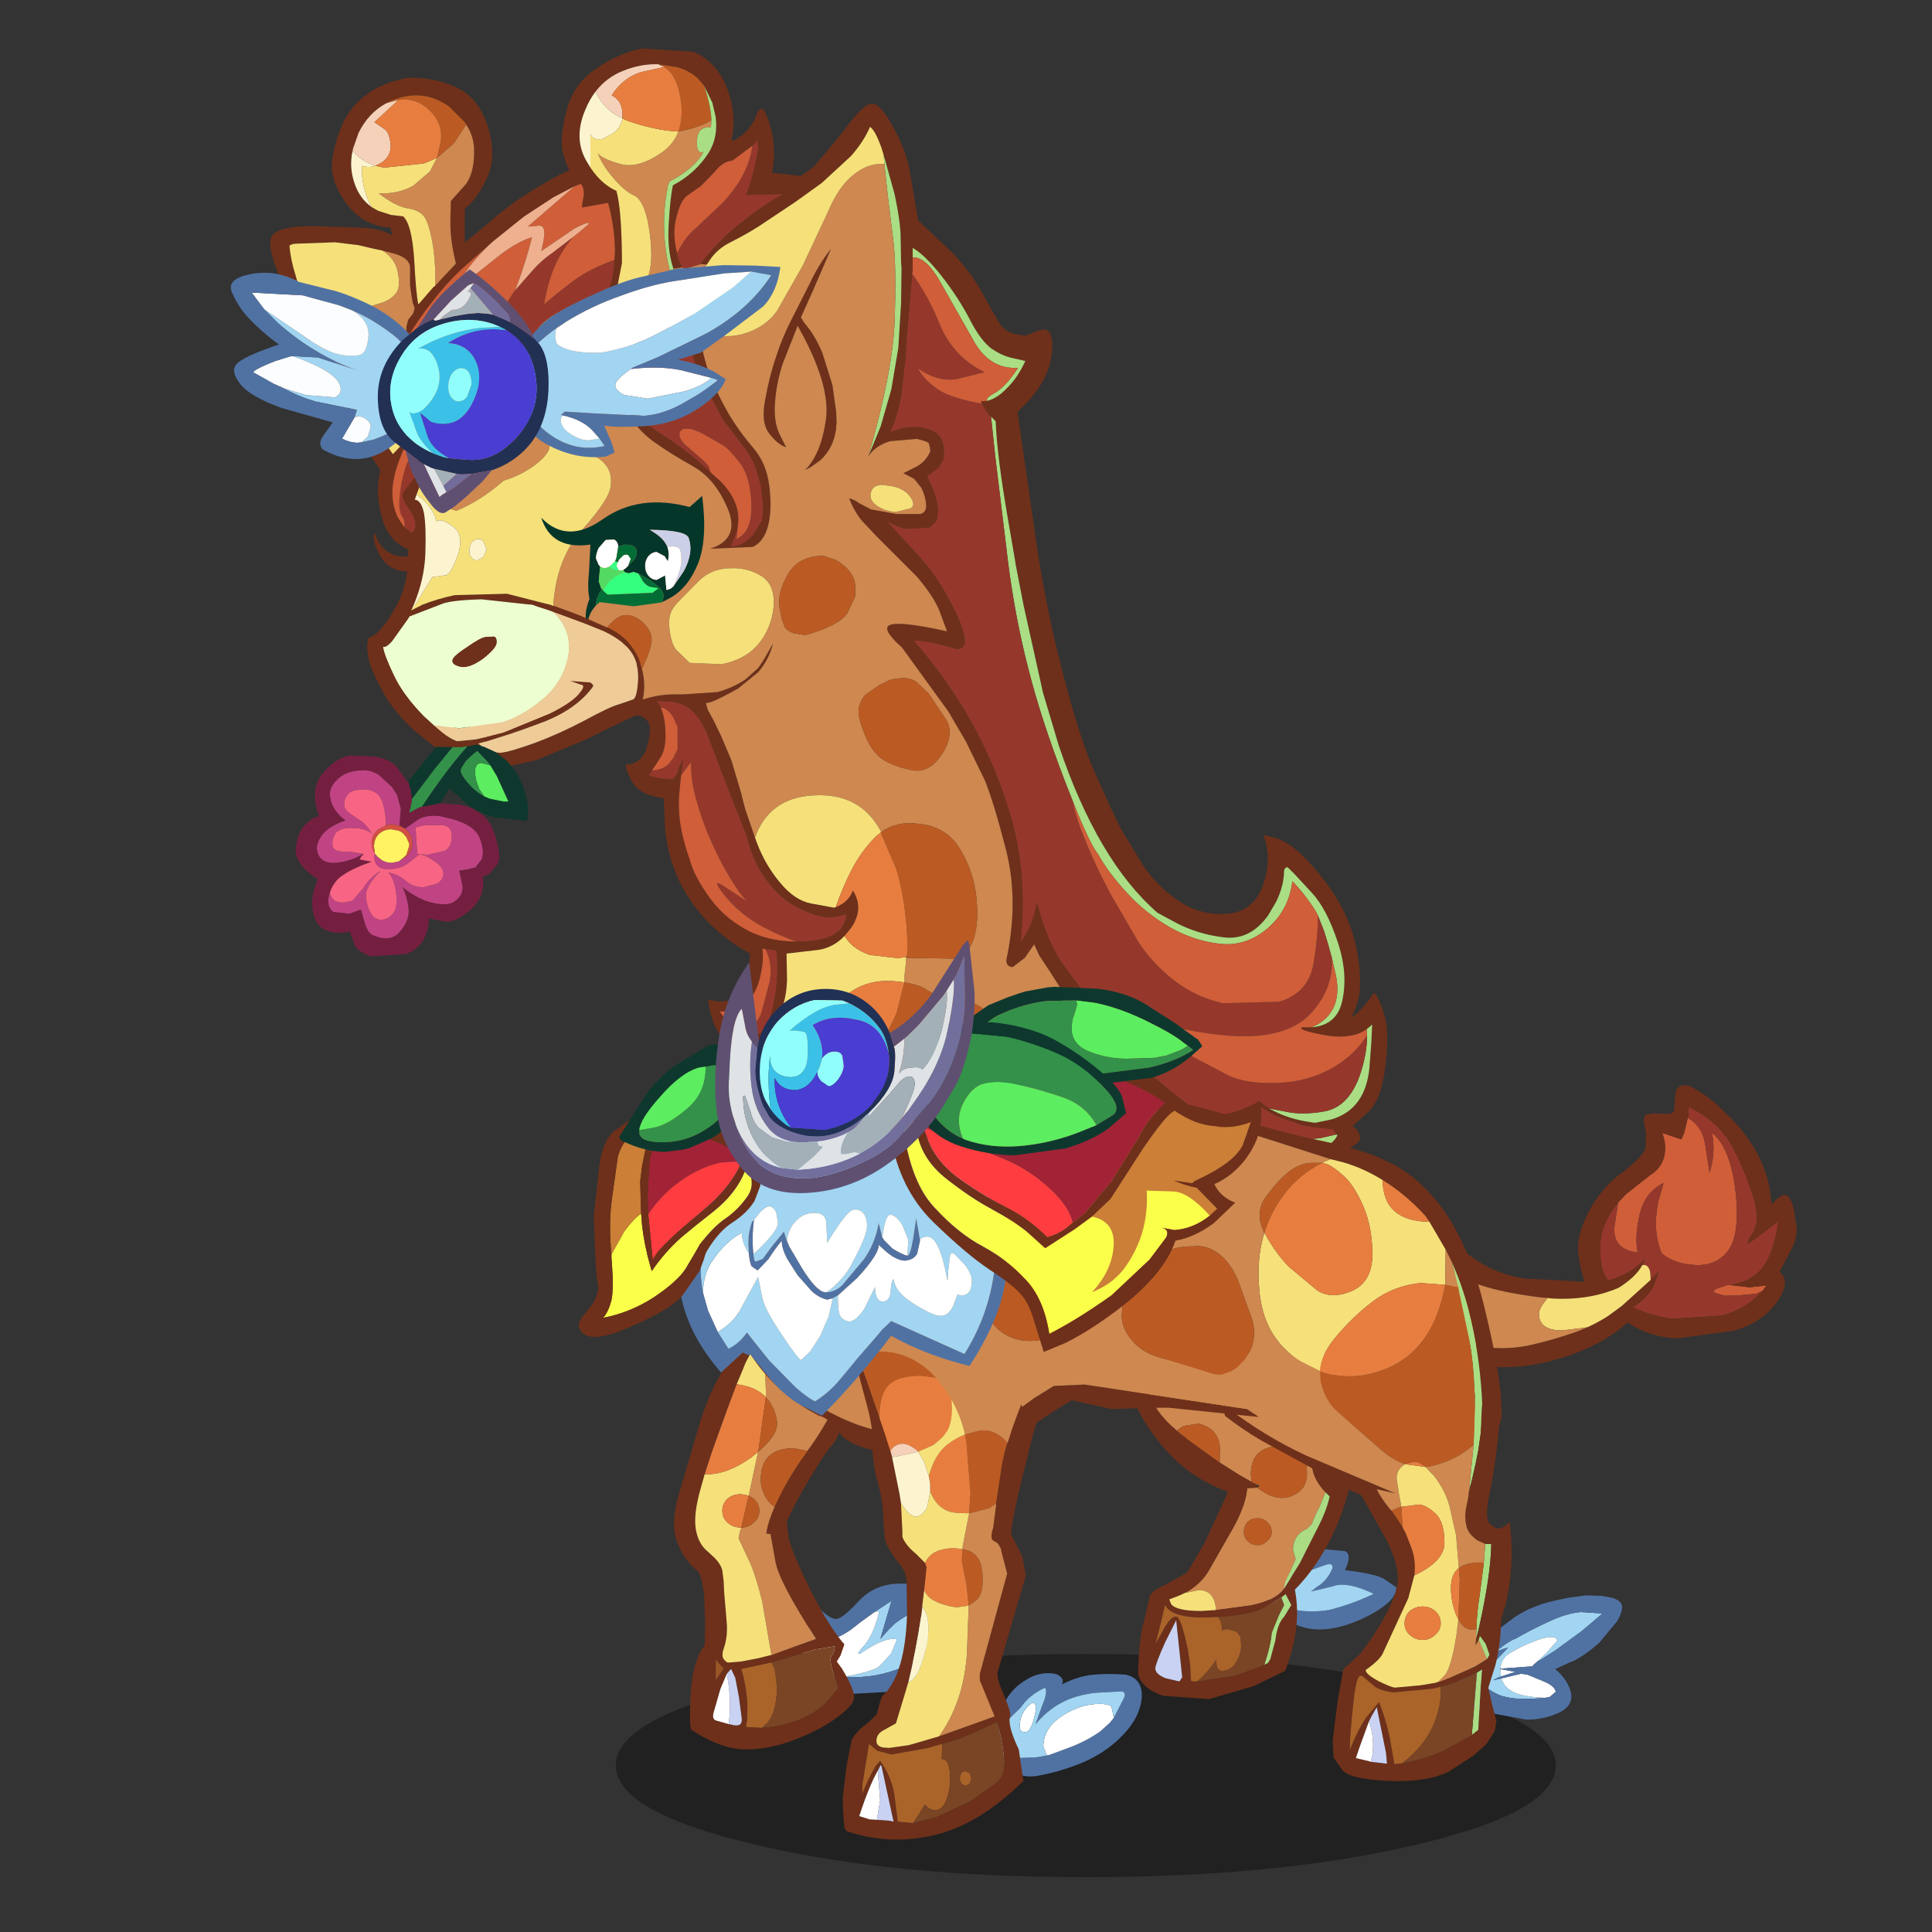 <svg xmlns:ffdec="https://www.free-decompiler.com/flash" xmlns:xlink="http://www.w3.org/1999/xlink" ffdec:objectType="frame" height="90" width="90" xmlns="http://www.w3.org/2000/svg"><rect width="100%" height="100%" fill="#333333" stroke="none"/><use ffdec:characterId="60" height="85.5" transform="translate(5.55 2.15)" width="78.15" xlink:href="#a"/><defs><g id="a" transform="translate(-5.55 -2.15)"><use ffdec:characterId="2" height="22.65" transform="translate(28.687 77.05) scale(.459)" width="95.4" xlink:href="#b"/><use ffdec:characterId="4" height="30.4" transform="translate(66.85 50.55) scale(.432)" width="39" xlink:href="#c"/><use ffdec:characterId="9" height="45.75" transform="translate(31.4 61.72) scale(.432)" width="28.45" xlink:href="#d"/><use ffdec:characterId="14" height="37.65" transform="translate(52.35 62.95) scale(.432)" width="29.4" xlink:href="#e"/><use ffdec:characterId="27" height="119.55" transform="translate(12.6 2.15) scale(.432)" width="120.4" xlink:href="#f"/><use ffdec:characterId="29" height="40.2" transform="translate(33.8 50.5) scale(.432)" width="83.7" xlink:href="#g"/><use ffdec:characterId="34" height="42.2" transform="translate(57.05 64.75) scale(.432)" width="42.85" xlink:href="#h"/><use ffdec:characterId="39" height="55.1" transform="translate(39.25 61.9) scale(.432)" width="32.25" xlink:href="#i"/><use ffdec:characterId="41" height="33.2" transform="translate(31.6 51.6) scale(.432)" width="35.45" xlink:href="#j"/><use ffdec:characterId="43" height="20.7" transform="translate(24.15 12.35) scale(.432)" width="28.25" xlink:href="#k"/><use ffdec:characterId="45" height="20.1" transform="translate(10.75 12.7) scale(.432)" width="21.5" xlink:href="#l"/><use ffdec:characterId="47" height="26.3" transform="translate(17.6 12.55) scale(.432)" width="18.4" xlink:href="#m"/><use ffdec:characterId="49" height="33.75" transform="translate(41.45 48.4) scale(.432)" width="40.05" xlink:href="#n"/><use ffdec:characterId="51" height="10.75" transform="translate(44.15 45.95) scale(.432)" width="27.45" xlink:href="#o"/><use ffdec:characterId="53" height="24.25" transform="translate(26.95 51.8) scale(.432)" width="19.65" xlink:href="#p"/><use ffdec:characterId="55" height="11.6" transform="translate(28.85 48.65) scale(.432)" width="12.85" xlink:href="#q"/><use ffdec:characterId="57" height="14.4" transform="translate(42.35 47.6) scale(.432)" width="23.4" xlink:href="#r"/><use ffdec:characterId="59" height="27.25" transform="translate(33.322 43.8) scale(.432)" width="27.95" xlink:href="#s"/></g><g id="F" fill-rule="evenodd"><path d="M27.25 3.55q1.45.75 1.85 2.65l.5 3.25q.7-2.15.25-4.35l.6.6q1.55 1.85 2 6.15.4 4.3-.85 6-1.25 1.65-3.5 1.55-2.25-.1-3.65-1.25-1.05-2.45-.35-5.7l.55-1.9q-2.05 1-2.6 3.45-.55 2.4-.2 4.05-2.75-.35-2.5-2.8l.4-2.6.85-.9 2.6-2.05q1.15-.7 1.5-1.95.3-1.25-.2-2.6l2.05.7.3-.65.4-1.65M35.3 22.2l-.7.3-2.3.2h-1.1l-1.05-.3q-.25-.3.35-.5l1.05-.35h.25l2.1.25 1.85-.2-.45.6" fill="#d05e39"/><path d="m27.25 3.55.05-.15.05-1.05.95.5q2.6 1.5 3.9 4.05 1.3 2.5 2.2 5.45.7 2.4-.25 3.8-.5.7-.4.95L35.3 16l1.7-1.35q-.35 3.1-1.55 4.85-1.2 1.7-3.65 2.05h-.25l-1.05.35q-.6.2-.35.5l1.05.3h1.1l2.3-.2.7-.3q-1.75 1.95-4.35 2.65l-5.45.35q-2.45-.4-4.2-1.25 1.45-.85 2.25-2.25l.55-1.55-.85.85-.05-.85q-.2-.85-.8-.75h-.05l.25-.65-.55.6H22q-1.4 1.2-3.15 1.65l-.2.05-.05-.1q-.5-.65-.65-1.5-.45-2.75.4-4.55.55-1.25 1.4-2.25l-.4 2.6q-.25 2.45 2.5 2.8-.35-1.65.2-4.05.55-2.45 2.6-3.45l-.55 1.9q-.7 3.25.35 5.7 1.4 1.15 3.65 1.25 2.25.1 3.5-1.55 1.25-1.7.85-6-.45-4.3-2-6.15l-.6-.6q.45 2.2-.25 4.35l-.5-3.25q-.4-1.9-1.85-2.65" fill="#95382b"/><path d="M31.8 21.55q2.45-.35 3.65-2.05 1.2-1.75 1.55-4.85L35.3 16l-1.55 1.1q-.1-.25.4-.95.95-1.4.25-3.8-.9-2.95-2.2-5.45-1.3-2.55-3.9-4.05l-.95-.5-.05 1.05-.05.15-.4 1.65-.3.65-2.05-.7q.5 1.35.2 2.6Q24.35 9 23.2 9.7l-2.6 2.05-.85.9q-.85 1-1.4 2.25-.85 1.8-.4 4.55.15.85.65 1.5l.05.1.2-.05q1.75-.45 3.15-1.65h.05l.55-.6-.25.65q-.65 1.25-2.55 2.45-3.25 1.4-7.3 1.15l-.35-.05-.65-.05q-7.1-.85-9.55-2.8v-.05L1.75 17l2.9 2q2.05 1.35 4.9 1.85l6.6.35q-.3-.55-.65-2.6-.4-2.1 1-4.8 1.4-2.75 3.7-4.4 2.3-1.75 2.5-2.65l.05-1.5-.25-1.5q.05-.5.3-.6l.8-.1 1.4.05q.85 0 .8-.6l.1-1.5q.1-.9.95-1 .7-.1 2.8 1.5l.55.4 1.65 1.6q1.4 1.4 2.6 3.35 1.15 1.95 1.6 4.1l.25 1.9.6-.6q.45-.4.85-.4.55 0 .95 1.55l.3 2.05q0 1.15-.45 2l-1.15 2.2-.25.5q1.3 1-.3 3.25t-4.7 3.1l-6.05.8q-2.95-.1-5.35-1.7-3.45 3.1-9.35 4.4Q6 31.15.15 29.1L0 27.55l.05-.9q2 1.1 4.25 1.4 2.75.6 5.65.05 2.8-.6 5.55-1.6l.95-.4q1.2-.55 2.2-1.2l1.5-1.1 3.1-2.8.85-.85-.55 1.55q-.8 1.4-2.25 2.25 1.75.85 4.2 1.25l5.45-.35q2.6-.7 4.35-2.65l.45-.6-1.85.2-2.1-.25" fill="#6e301a"/><path d="M22.4 19.4q.6-.1.8.75l.05.85-3.1 2.8-1.5 1.1q-1 .65-2.2 1.2l-.65.1-2.1.25q-2.5 0-2.5-1.8 0-.6.95-1.7l.35.05q4.05.25 7.3-1.15 1.9-1.2 2.55-2.45h.05" fill="#f6e07a"/><path d="M.05 26.65q.2-1.55.95-3.5l.95-3.05q2.45 1.95 9.55 2.8l.65.05q-.95 1.1-.95 1.7 0 1.8 2.5 1.8l2.1-.25.65-.1-.95.4q-2.75 1-5.55 1.6-2.9.55-5.65-.05-2.25-.3-4.25-1.4" fill="#ce8850"/></g><g id="d" transform="translate(0 .65)"><use ffdec:characterId="6" height="11.9" transform="translate(13.85 27.25)" width="14.6" xlink:href="#t"/><use ffdec:characterId="8" height="45.75" transform="translate(0 -.65)" width="19.4" xlink:href="#u"/></g><g id="G" fill-rule="evenodd"><path d="m7.7 3.1 1.9-1.25-1.2 4.1.85-.95.7-.7q1.35-1 1.75-1l1.05.15.35.2.5 1.95q.25 2.15-2.75 3.4T4.9 10.05h-.4q3.2-.6 3.8-1.15l1.25-1.35L10.2 6l-.3-.05q-.8 0-1.85.5-1.2.65-1.75 1.05-.6.25.05-.5 1.25-1.2 1.9-3.9L8.2 3h-.25l-.25.1" fill="#a1d5f2"/><path d="M.85 9.6Q0 8.45 0 7.05l.05-.5q3.35-.1 5.5-1.85l.7-.55L7.7 3.1l.25-.1h.25l.05.1Q7.6 5.8 6.35 7l-.1.05.1-.05q-.65.75-.05.5.55-.4 1.75-1.05 1.05-.5 1.85-.5l.3.05-.65 1.55L8.3 8.9q-.6.55-3.8 1.15L2.85 9.9l-2-.3" fill="#fff"/><path d="m.05 6.55.7-2.05q.55-1.15 1.1-1.8 1 1 1.65 1.1.65.15 2.45-1.8 1.8-2 4.55-2 2.75-.05 3.05 1 .3 1.05-.2 1.95v.1l.85.75.05.05q.35.65.35 1.4 0 1.6-.35 2.9-.35 1.3-1.25 2.25t-3.45 1.25l-4.45.25q-1.9-.05-3.55-1.55l-.7-.75 2 .3 1.65.15h.4q2.95.2 5.95-1.05t2.75-3.4l-.5-1.95-.35-.2-1.05-.15q-.4 0-1.75 1l-.7.7-.85.95 1.2-4.1L7.7 3.1 6.25 4.15l-.7.55Q3.4 6.45.05 6.55" fill="#5072a3"/></g><g id="H" fill-rule="evenodd"><path d="M14.4 12.95v-.05q1.55-2.05 3.4-5.6-1.45-5.6-4.45-6.3-3.05-.75-3.1.4-.7-.15-1.05 0-.45.1-.95 1L7.7 3.45l-.3.75-.65 1.55-1.05 2.8L4.1 13l-.8 2.45-.6 2.15q-.65 2.6-.3 4.05.3 1.4 1.25 2.15l.75.7q.6.6.8 1.3l.15 1.2.05 1.15.3 3.55q.05 1.4-.3 2.4l-.15.5q-.1.55.15.85l.2.2.15.1H6l1.2-.1 1.85-.35 1.2-.3.2-.05h.05l4.8-1.75q-3.95-6.1-4.35-8.25l-.55-3.05-.45-.05q.15-1.2.9-2.9l.55-1.15q1.25-2.5 2.9-4.7l.1-.15m4.25-4.85-.8 2.75-.4.95-.4.5q-.75.8-2.2 3.25-1.55 2.5-2.7 5l.2 1.65q.2 1.35 2.3 5.6 1.8 3.65 3.5 5.75l.2.2v.1l-.4 1.15-.4.65.55.75q1.45 2.4 1.3 3.25-.15.9-2.35 2.4-2.2 1.45-5.1 2.4-2.95.9-5.2.6-2.25-.3-4.9-2.05-.2-.4-.1-3.05.1-2.7.6-4.15.45-1.4.95-1.85l.05-2.35-.1-3.1q-.3-2.3-.75-2.65-1.4-1.1-2.15-3.05-.8-2 .2-5.3l2-6.8q1-3.5 2.35-5.8l2.05-3.7q.7-1.7 2.2-1 .5.25 3.1-.65 2.55-.95 4.85 2.7 2.25 3.65 1.55 5.85m-9.2 34.7q2.35-.1 4.55-1.1 2.25-1 3.65-3.2L17 36.3q-.2-.9-.1-1.1l.35-.6.1-.6-2.15.35-4.15 1.25-.55.15-3.25.7q.85 2.8.6 5.65l-.1.6 1.7.1M4.5 35.45v2.2l.85-1.25-.45-.5-.4-.45m1.4 6.95.25.05q1.25.35 1.15-.65L7 39.5l-.4-2.1-.45-.95-.45.5L5 38.6l-.75 2.6q-.15.65.25.8l1.4.4" fill="#6e301a" transform="translate(0 .65)"/><path d="M10.25 1.4q.05-1.15 3.1-.4 3 .7 4.45 6.3-1.85 3.55-3.4 5.6v.05l-1.5-.3q-3.55 0-3.55 3.4 0 .95.55 1.9.4.7.95 1-.75 1.7-.9 2.9l.45.05.55 3.05q.4 2.15 4.35 8.25l-4.8 1.75-1-5.8q-.7-2.85-1.4-4.35l-1.15-2.45.15-.7.15-.45q.8 0 1.35-.55.6-.5.6-1.25t-.6-1.3l-.55-.35 1-4.7q2.2-1.85 2.05-3.25-.2-1.6-1.2-2.65v-.8L9.8 4.2q-.1-.35.6-2.8h-.15" fill="#ce8850" transform="translate(0 .65)"/><path d="M10.25 1.4h.15q-.7 2.45-.6 2.8l.1 2.15v.8L9.75 7q-1.05-1-3-1.25L7.4 4.2l.3-.75.55-1.05q.5-.9.95-1 .35-.15 1.05 0m-1.2 11.65-1 4.7-.85-.15q-.85 0-1.45.5-.55.55-.55 1.3t.55 1.25q.6.55 1.45.55h.05l-.15.45-.15.7L8.1 24.8q.7 1.5 1.4 4.35l1 5.8h-.05l-.2.05-1.2.3-1.85.35-1.2.1h-.25l-.15-.1-.2-.2q-.25-.3-.15-.85l.15-.5q.35-1 .3-2.4l-.3-3.55L5.35 27l-.15-1.2q-.2-.7-.8-1.3l-.75-.7q-.95-.75-1.25-2.15-.35-1.45.3-4.05l.6-2.15q2.35.1 5-1.8l.75-.6" fill="#f6e07a" transform="translate(0 .65)"/><path d="M6.75 5.75Q8.7 6 9.75 7l.15.15-.75 5.4-.1.5-.75.6q-2.65 1.9-5 1.8L4.1 13l1.6-4.45 1.05-2.8m.5 15.45H7.2q-.85 0-1.45-.55-.55-.5-.55-1.25t.55-1.3q.6-.5 1.45-.5l.85.15-.8 3.45" fill="#e77e40" transform="translate(0 .65)"/><path d="M9.9 7.15q1 1.05 1.2 2.65.15 1.4-2.05 3.25l.1-.5.75-5.4m-1.85 10.6.55.35q.6.55.6 1.3t-.6 1.25q-.55.55-1.35.55l.8-3.45m2.8 1.2q-.55-.3-.95-1-.55-.95-.55-1.9 0-3.4 3.55-3.4l1.5.3-.1.15q-1.65 2.2-2.9 4.7l-.55 1.15" fill="#bb5b23" transform="translate(0 .65)"/><path d="M9.45 42.8q1-.75 1.3-1.85.35-1.2.35-2.55l-.25-1.9-.35-.75.55-.15 4.15-1.25 2.15-.35-.1.6-.35.6q-.1.2.1 1.1l.65 2.2q-1.4 2.2-3.65 3.2-2.2 1-4.55 1.1" fill="#794525" transform="translate(0 .65)"/><path d="m10.5 35.75.35.75.25 1.9q0 1.35-.35 2.55-.3 1.1-1.3 1.85l-1.7-.1.1-.6q.25-2.85-.6-5.65l3.25-.7" fill="#aa6329" transform="translate(0 .65)"/><path d="m4.5 35.45.4.45.45.5-.85 1.25v-2.2" fill="#9b5625" transform="translate(0 .65)"/><path d="m5.7 36.95.45-.5.45.95.4 2.1.3 2.3q.1 1-1.15.65l-.25-.05q.3-2.6-.15-5.1l-.05-.35" fill="#c9d2f3" transform="translate(0 .65)"/><path d="m5.7 36.95.05.35q.45 2.5.15 5.1L4.5 42q-.4-.15-.25-.8L5 38.6l.7-1.65" fill="#fff" transform="translate(0 .65)"/></g><g id="e"><use ffdec:characterId="11" height="8.65" transform="translate(15.4 21.35)" width="14" xlink:href="#v"/><use ffdec:characterId="13" height="37.65" width="25.45" xlink:href="#w"/></g><g id="I" fill-rule="evenodd"><path d="m.3 5.55.1-.05q2.55 1.6 6.3 1.05 2.45-.6 4.85-1.75Q8.65 3.4 7.1 4l-2.3.55.55-.45q1.2-.7 1.75-2.05.1-.6-.65-.4l-2.25.8Q1.95 3.2 0 4.4q-.05-.85.6-1.45 1-1 2.55-1.95 1.55-1 3.2-1l2.1.2q.8.35 0 2.05 3.1.35 4.15.9l1.4.95q0 1.6-3.5 3.3Q7 9.05 4.35 8.5q-2.65-.6-4-2.85l-.05-.1" fill="#5072a3"/><path d="M0 4.4q1.95-1.2 4.2-1.95l2.25-.8q.75-.2.65.4Q6.55 3.4 5.35 4.1l-.55.45L7.1 4q1.55-.6 4.45.8-2.4 1.15-4.85 1.75Q2.95 7.1.4 5.5l-.1.05-.3-1V4.4" fill="#a1d5f2"/></g><g id="J" fill-rule="evenodd"><path d="m2.2 1.55 2.3-.6Q8.75 0 10.3 0l9.8.4L22 .35q1.5 4.2-.05 7.1-1.7 3.15-1.65 4.85.1 1.45 1.45 2.9l-.6 1.5q-.7 1.35-.85 1.9l-.55.55q-.6.25-.85.55-.65.7-.65 1.75l.3.95-.6 1.35q-.6 1.05-.65 1.8-.9 1.3-3.6 1.85l-3.75.5q-.15-2.15-1.85-2.15l-1.5.3q1.65-.9 2.5-2.3l2.8-4.9q1.3-2.45 1.4-4.1l1.1-.05q1.85 1.45 3.45 1 1.6-.55 1.85-1.9.15-.95-.1-2-.3-1.1-3-1.55h-.55l-.1.05q-2.25.45-2.25 3l.1.8-1.4-.8-2.05-1.3v-.9q.25-2.65-2.25-3.3l-1.65.25-.75.5Q3.65 6.8 3.05 5.25q-.75-1.9-.85-3.7m13.25 18.9q.5-.4.5-1t-.5-1.05q-.4-.4-1-.4-.65 0-1.1.4-.4.45-.4 1.05 0 .6.4 1 .45.45 1.1.45.6 0 1-.45" fill="#ce8850"/><path d="M2.2 1.55q.1 1.8.85 3.7.6 1.55 2.65 3.3l1.25 1 3.4 2.45 2.05 1.3 1.4.8.5.25.1.35-1.1.05q-.1 1.65-1.4 4.1l-2.8 4.9q-.85 1.4-2.5 2.3l-.65.3-1.05.4.2.5q.55.75 3.25.75l1.6-.1 3.75-.5q2.7-.55 3.6-1.85L19 22.8l1.8-3.55q1.1-2.1 1.4-3.6l-.45-.45q-1.35-1.45-1.45-2.9-.05-1.7 1.65-4.85 1.55-2.9.05-7.1l.85-.1 1.1-.05q1.05 2.45 1.4 5.15l.1 1.7-.05.45-.15 2.6q-.4 3.5-1.7 7.2-1.85 5.1-5.1 8.4l.1.6q.3 2.05-.05 4.15-.25 1.8-1.1 4L14 36.1l-4.8 1.4-4.95-.35q-1.95-.65-2.55-1.9l-.15-.45v-.3q.1-3.55.6-5.3l.6-2.55q0-.6 1.1-1.15l2.95-1.6 1.9-3.2 2.55-5.55q-3.65-1.3-6.2-3.95Q1.35 7.35 0 2.3q.75-.35 2.2-.75M15.15 33.8l.4-.2.25-.4.55-2.05q.2-1.75.95-2.55l.75-1.25-.3-.55-.3-.6-.45.35-2.1 1.2q-1.5.7-4.75.9h-.3l-.7.05q-4 .1-4.7-1.35l-.5 2.1-.5 2v.05l1-1.8q.65-1.1 1.2-1.1.5 0 1.25 3.5l.25 1.75.1 1.7.25.05h.4l4.05-.6 2.95-1.05.25-.15M6.3 35.15 5.65 29l-1.2 2.4Q3.4 33.75 3.4 34.2q0 .6 1.1 1.05l1.5.35.3-.45" fill="#6e301a"/><path d="m5.7 8.55.75-.5L8.1 7.8q2.5.65 2.25 3.3v.9l-3.4-2.45-1.25-1m8.1 5.55-.1-.8q0-2.55 2.25-3l.1-.05h.55q2.7.45 3 1.55.25 1.05.1 2-.25 1.35-1.85 1.9-1.6.45-3.45-1l.25-.2-.35-.15-.5-.25m1.65 6.35q-.4.45-1 .45-.65 0-1.1-.45-.4-.4-.4-1t.4-1.05q.45-.4 1.1-.4.6 0 1 .4.5.45.5 1.05 0 .6-.5 1" fill="#bb5b23"/><path d="M17.3 25.55q.05-.75.65-1.8l.6-1.35-.3-.95q0-1.05.65-1.75.25-.3.85-.55l.55-.55q.15-.55.85-1.9l.6-1.5.45.45q-.3 1.5-1.4 3.6L19 22.8l-1.7 2.75" fill="#abdc84"/><path d="m17 26.55.45-.35.3.6.3.55-.75 1.25q-.75.8-.95 2.55l-.55 2.05-.25.4-.4.2q.7-2.1.8-3.45l.75-1.85.6-1.15-.3-.8" fill="#aade85"/><path d="m17 26.55.3.8-.6 1.15-.75 1.85q-.1 1.35-.8 3.45l-.25.15L11.95 35l-4.05.6q1.2-1 2.1-2.4-.1 1.25.6 1.25 1 0 1.55-1t.5-1.85l-.1-.85-.35-.5-1.05-.3-.6.15q.1-.8-.4-1.45 3.25-.2 4.75-.9l2.1-1.2" fill="#794525"/><path d="M7.9 35.6h-.4l-.25-.05-.1-1.7-.25-1.75q-.75-3.5-1.25-3.5-.55 0-1.2 1.1l-1 1.8v-.05l.5-2 .5-2.1q.7 1.45 4.7 1.35l.7-.05h.3q.5.65.4 1.45l.6-.15 1.05.3.35.5.1.85q.05.85-.5 1.85t-1.55 1q-.7 0-.6-1.25-.9 1.4-2.1 2.4" fill="#aa6329"/><path d="m6.6 26.05 1.5-.3q1.7 0 1.85 2.15l-1.6.1q-2.7 0-3.25-.75l-.2-.5 1.05-.4.65-.3" fill="#f6e07a"/><path d="m6.3 35.15-.3.45-1.5-.35q-1.1-.45-1.1-1.05 0-.45 1.05-2.8l1.2-2.4.65 6.15" fill="#c9d2f3"/></g><g id="f"><use ffdec:characterId="15" height="119.55" width="120.4" xlink:href="#x"/><use ffdec:characterId="17" height="25.55" transform="translate(2.7 72.85)" width="25.05" xlink:href="#y"/><use ffdec:characterId="18" height="15.55" transform="translate(10.45 60.25)" width="29.45" xlink:href="#z"/></g><g id="x" fill-rule="evenodd"><path d="m19 74.35-1.15 1.25-.15-.05-2.35-1.9Q14 72.4 12.6 70.45q-1.5-2.6-1.9-3.95-.4-1.4-.15-2.65 1.1-.3 2.5-2.55l.6-1.05q.85-1.75 1.1-3.6-2-.05-2.95-1.75-.95-1.75-.55-2.4.5 1.6 1.6 2.15 1.1.55 1.95.35l.1-.7q-2.05-.85-2.8-3.15l-.15-.6Q11.3 48 11.8 46l.05-.3-1.4-2.05-3.05-5q-2.85-4.8-4.55-9.15L1.05 25q-1.5-3.5-.9-4.5.6-1.1 4.5-1.1l5.7.2q1.8.2 2.75.8l-.15-.85q-1 .05-2.45-.6-1.55-.7-2.8-2.7-1.25-2-1.05-3.85.2-1.85 1.1-3.95.9-2 2.65-3.25 1.7-1.3 4.45-1.8 2.9-.05 5.2 1.05 2.4 1.1 3.4 4.25.95 3.15-.05 5.4-1 2.25-2.45 3.45v3.65l2.7-2.25q1.7-1.55 4.05-3.05 2.3-1.5 4.55-2.55-.2-.15-.65-1.6-.5-1.45.25-4.5.7-3.05 3.1-4.7 2.35-1.7 5.1-2.3L45.6.6q2.6 1.1 3.7 4.1 1.05 2.95.4 5.45h.35q1.85-1.05 2.5-3.1.45-.55.75 0 1.45 3.05.8 6.6l3.1.35 1.4-1 3.05-3.65q1.95-2.75 2.95-3.1.95-.4 2.4 2.2 1.4 2.5 1.85 4.55l1 5.8 3.8 3.6q1.8 1.95 2.85 3.75l1.3 2.35.95 1.6q.7 1 2.75 1.1l1.35-.55.15-.05.35-.05q1 0 .95 1.9-.05 1.9-1 3.65-.95 1.7-2.75 3.35l.15 1 1.65 11.45q.8 5.95 2.25 12.3l.4 1.65.25 1q1.95 7.75 3.7 11.6l1.5 3.35 1.1 2.3.1.2L94 88.2q1.65 2.5 4.05 4.05 2.35 1.55 5.2 1.3 2.8-.25 3.8-3.15t0-5.35l1.4.35q1.7.6 3.35 2.4 2.3 2.45 3.6 4.85 1.3 2.35 1.8 5.1.45 2.75.2 4.55-.25 1.35-.9 2.5 1.4-1 2.5-2.75.55.55 1.1 2.35.55 1.75.15 5.4-.4 3.6-1.75 5l-1.85 1.7q.6.2.8.95.2.55-.45 1l-.45.25q-.75.6-2.5.85-1.65-.7-4.25-1.3l-1.35-.3-.3-.1-6.45-1.5q-2.7-.7-6-2.75-3.35-2.05-5.25-4.25l-2.3-3-.55-1-.45-.6-1-1.65-2-3.15-1.25-1.9-.55-1.2-1 1.45-1.3 1q-.7 0-.7-.75 1.35-6.3 0-11.75-1.4-5.45-2.35-7.7L75 75l-1.9-3.25-5-6.9q-2.35-2.1-1.25-2.45 1.15-.4 6.1.7l-.7-1.9q-.55-1.65-2.55-4l-4.25-4.25-1.7-1.8q-.9-1.15-1.35-2.4.7.2 1.1.55l1.25.65 2.75.5h2.6q.65-.2.6-1-.05-.85-.5-1.8l-.8-1-1.15-.6 1.3-.65q1.1-.55 1.6-1.7l-.05-.45-.1-.4q-.05-.2-1.3-.5l-2.9.25q-1.6.5-2.3 1.6v-.05L65.8 41l1.15-4 .75-4.45.3-4.8.05-3.75-.05-.75-.05-2.8q-.05-1.7-.65-4.5l-1.2-4.3-.1-.3-.1-.35q-.7-1.95-1.25-2.3-.65 1.55-2.05 3.15l-3.15 2.9-2.85 2.05-3 2q-1.8 1.25-4 2.35-1.6.8-2.4 2.2l-.15.2-.7-.05q2.05-2.7 4.9-4.85 1.95-1.55 4.05-2.7l-4 .1q.9-2.45 1.3-5.1l-.1-.85-.15.25-.4.4-2.15 1.6q-1 .05-1.85 1.15l-1.5 1.55-1.35.95q-.8.45-1.25 2.15-.5 1.65-.15 3.5l.15.7.05.3q.2.8.55 1.2l-1 .15q-.7-2.05-.5-4.9.15-2.75.45-4.1 2.4-1.25 3.85-3.5 1.05-1.7.75-3.9l-.35-1.5-.9-1.85-.65-.75q-.95-.9-2.3-1.25h-.05l-1.95-.3q-1.9-.05-3.75.7-1.8.7-3 2.25-.65.85-1.1 1.95-1.3 3.05.1 5.5l.45.75.4.55q1.05 1.35 2.4 1.95.55 1.9.6 7.2v.6l-.45 2.3-.95.5q.5-1.25.6-3.15l.05-1q-.05-2.7-.75-5.15l-2.8.5v-.25l.2-1.15q0-.8-.35-1.15l-.65.25-2.3 1.2-3.2 2.1-3.3 2.65-.05.05-.4.35-2.95 2.6q-1.7 1.6-3.15 3.5-1.5 1.9-2.85 4.15l.05-.55v-.85l.2-.8.55-.7.15-.55-.2-.55-.15-.85-.15-1.05v-1.75q.1-1.2-1.8-1.7l-1.15-.3-.95-.2-1.7-.4-2.5-.3-4.2.15-.4.05-.1.05-.2.1q.1 1.45.65 3.2l.2.7q2.15 6.5 9.45 17.35L13.2 44l.75-.8.3-.35.9-1.3.8-1.45-.1-.15 4.45-2.45 2.45-1.7.25-.15q-4.6 6.05-6.6 11l-.65 1.7-.15.45-.05.1q.7.05 1 1.45.25 1.4.15 4.4-.1 2.7-1.25 5.5l-.2.45-.1.15 1.2-.6q1.45-.6 3.5-1.05l5.65-.15 4.7 1.2.3.1.7.25 5.1 2.1h.05q2.4 1.15 3.35 3.35l.35 1.1q.45 1.65.1 3.3 1.75-.55 3.3-.55h1.05l3.7-.25q1.65-.45 3-1.35l1.4-1.25.6-.9 1-1.75q-.45 1.75-1.6 3.1l-2.15 1.75q-3.1 1.75-3.5 1.55l.2.75.6 1.1.85 1.75 1.1 2.6 1.1 3.7.05.25.35 1.35 1.05 3.05.2.55q.9 2.4 2.5 4.3 1.55 1.9 3.35 2.25l2.45.45.2-.05q1.4-.55 1.85-1.8 1.25 1.95-.2 4.05l-.7.85q-1.2 1.25-2.8 1.5l-3.45.4.05 2.85q-.05 1.85-.7 3.55-.7 1.65-1.55 2.7l-.95.8-1.35.4q-1.4.2-2.55-1.35-1.15-1.6-1.4-4 4.35 1.25 4.5-4.95-3.35-1.85-5.55-4.55-1.8-2.25-2.7-4.8-.9-2.5-.95-5.25l-.1-2.15q-2.65-.35-3.45-1.85-.85-1.6-.55-1.8 1.35 0 2.05-1.45.85-2.65.15-3.3-.75-.7-1.4-.45-3.1 1.45-5.15 2.5L28.65 77l-2.7.6-.55-.6-1.1-.85.45.05q.95-.05 3.85-1.1 2.55-.95 5.3-2.4 2.75-1.5 3.75-1.75l1.45-.5q.45-.2.55-2.25.05-2.05-1.15-3.35-.85-.95-2.55-1.75l-1.6-.65q-2.05-.8-3.9-1.45l-.55-.2-1.1-.35-.55-.2-5.5-.6q-3.45.1-4.4.55l-.1.05L15 61.5l-.15.25-1.75 2.45q-.7.75-.95.55.1.85 1.15 3.05 1 2.15 3.25 4.45l1.1 1 1.35 1.1m93.25 31.45q2.7-.2 3.3-2.75.7-3.05-.5-6.55-1.2-3.55-2.75-5.2l-1.9-2.05-.6-.6q-.25-.3-.5.2 0 1.65-.85 3.4l-.85 1.45q-1.95 2.75-4.8 2.4-2.9-.35-5.3-1.65l-1.85-1Q89.2 87.85 85 75.4l-1.7-5.7-2.1-9.45-.85-4.4-.05-.35-.75-4.35q-1.2-6.9-1.35-10.7l-.5-.5-.15-.15-.3-.35-.55-.9-.1-.25.7-.05q1.05-.25 2.15-1.4 1.15-1.15 1.95-2.9l-1.3-.3q-1.1-.2-2.3-1-1.2-.85-2.4-3.2-1.25-2.4-3.1-4.75-1.75-2.2-3.05-2.95v2.4l-.05.45-.6 6.95-.05.95-.05.9-.45 4.05q-.3 2-1.2 4.2 2.05-.95 4.05-.35 2.1.6 1.65 3.3l-.5.85-1.25.95q1.1 2.15 1.2 3.65l-.15 1.1-.75.75-2.35.15q-1.15-.1-2.35-.9l3.75 4.1q2.15 2.4 3.9 6.15 1.7 3.75-.1 3.6-3.2-.95-4.6-.9 7.15 8.15 10.25 18.2 2.1 6.55 1.3 14.3 1.1-1.45 1.55-3.35l.2-.95q1.1 4.4 2.95 6.9l1.6 2.15.9 1.3.2.25.9 1.65q.95 1.9 2.4 3.55 1.45 1.6 2.8 2.5 1.3.85 2.4 1.85l2.55 2q1.45 1.05 3.9.7l2.15-.55.9-.65.25-.2 1.1.8.8.4q1.55.75 3.5 1.05l.7.1 1.7-.35q3.7-1.05 4.15-5.55l.2-2.6.1-2.1-.4.35-.2.15q-.75.55-1.75.7-1.1.2-2.45 0-3.2-.55-2.8-.9h1.05M46.3 30.7l.05.55q.25 2.2 1.05 4.25t1.95 4.05q1.15 1.95 2.65 3.7 1.5 1.7 1.8 4.25.3 2.55-.15 4.25Q53.2 53.45 52 54l-4.6.2q3.15-1 2-4.1-1.35-3.4-3.85-4.8t-4.3-2.7q-1.85-1.35-3.3-3.85-1.7-2.85.3-5.5 1.75-2.3 4.45-2.9l2.45-.2 1.15.55m11.05-1.2.15.25.55.7q.8 1.05 1.45 2.6l1.1 3.5.4 2.9.05 1.2-.05.3v.25q-.25 2.1-1.7 3.45l-1.05.75-.6.3q1.7-1.65 2.25-5.45.45-3.45-2.4-8.9l-.65-1.2-1.6 4.05q-.7 2.1-.85 4.3-.15 2.2.6 3.55l.6 1.2q-.85-.25-1.8-1.45-.95-1.2-.45-3.7.45-2.5 1.15-4.55.65-2.05 1.65-4l2-3.95q.95-2.05 2.3-3.75l-1.95 4.5-1.3 2.9.15.25m-7 22.65L49.6 54q1.4-.1 2.45-1.3l.95-1.55.15-1.3-.25-2.4-.6-2.05q-.5-1.3-1.65-2.7l-1.85-2.45-2-3.75q-1.4-2.75-1.6-4.8l-.05-.95-2.2.25q-2.8.6-4.1 3-1.3 2.35 0 4.5 1.25 2.15 3.55 3.5 2 1.2 5 3.9l.75.7.15.1q2.25 2.15 2.15 4.5l-.1.95m-32.6-26.3.6-.65L20 23.45q-.65-2.65-.6-4.65l.05-2.1 1.65-1.85q.95-1.35.85-3.9-.1-1.4-.85-2.5l-.1-.2-1.7-1.7q-2.45-1.8-5.3-1l-.15.05q-.75.2-1.35.55-1.95 1.05-3 3.2l-.6 1.7-.05.25q-.4 1.8.25 3.6.55 1.55 1.8 2.45l.7.4 1.4.45 1.3.15q.95.85 1.2 4.7.2 3.85.45 4.8l1.6-1.85.2-.15m-1.2 16.55-.95-.1q-.55 0-1.1.95l-.1.1-.4 1q-.8 2-.85 3.6-.05 1.6.6 2.9l.65 1 .05.05.4.3.3.25q.35 0 .5-.65 0-.95-.7-1.9t-.7-1.4q0-.45.75-1.25l.05-.1.1-.15q.9-1 1.3-2.1l.4-1.75-.25-.75h-.05m6.4 23.65q-1.45 1.05-2.4.9-.95-.2-.95-.65-.05-.45 1.5-1.45 1.55-1.1 2.1-1.15l.9-.05q.35.1.3.7-.05.6-1.45 1.7m-.25 8.6 2.45-.65 5-2.05q2.3-1.15 3.1-2.1.8-.95.2-1l-1.15-.4q2.4-.15 2.5.55-1.65 2.35-5.2 3.8-3.55 1.4-7.2 2.4l.4.3-.6-.2.5-.65m34.05 21.9h1.05l.35-.05q2.35-.2 3.35-1.3.5-.65.65-1.6l-1.1.25q-1.5.35-3.6-.7L57.1 93q-1.7-.8-2.9-2.2-1.8-2.05-2.55-4.55v-.05l-.4-1.3-1.7-4.3-2.1-5.5q-.85-2.45-2.1-3.55-.7-.6-1.9-.85l-1.8-.1.45.75q.5 1.15.5 3.05 0 1.3-.45 2.15l-1 1.55-.35.55 1.1.3 1.4.1.15-.05.45-.65q.1-.6.6-1.45l-.2 1.7-.05.25-.2 2.15q-.1 2.15.45 4.35l.25.95.2.65.3.9q.5 1.8 2.2 4.1 1.7 2.3 4.4 3.6 2.15 1 4.9 1m-3.4.8-.3-.05q.15 1.3-.2 2.85-.6 3-3.05 3.9l-1.35.05 1.6 2.25.7.5.85.05 1.3-.5q.95-.8 1.45-3.65.5-2.85.2-5.25l-1.2-.15m61.6 20-.4-.55-2.2-.25-1.1-.2-2.8-1-1.55-.9-.2-.15v2.4l1.75.5.75.2 1.9.55 2.25.7q1.15-.1 1.7-1.2l-.1-.1" fill="#6e301a"/><path d="m66.1 11.65 1.2 4.3q.6 2.8.65 4.5l.05 2.8.05.75-.05 3.75-.3 4.8-.75 4.45-1.15 4-1.3 3.15q2.6-9.1 2.8-14.45.2-5.5-.1-8.4l-.65-5.3-.35-3.3-.1-1.05m11.6 28.3.5.5q.15 3.8 1.35 10.7l.75 4.35.05.35.85 4.4 2.1 9.45 1.7 5.7q4.2 12.45 10.65 18.05l1.85 1q2.4 1.3 5.3 1.65 2.85.35 4.8-2.4l.85-1.45q.85-1.75.85-3.4.25-.5.5-.2l.6.6 1.9 2.05q1.55 1.65 2.75 5.2 1.2 3.5.5 6.55-.6 2.55-3.3 2.75l.65-.3q2.7-1.6 2-5.25l-.45-1.95-.4-1.45-.45-1.45-.65-1.65-.15-.3q-1-1.7-2.6-3.4-.4 3.15-2.7 5.1-2.3 1.95-5.1 1.65-2.8-.3-5.45-1.8-2.65-1.55-4.6-3.7-1.95-2.1-3.1-4.15-.9-1.1-2.7-5.65l-.2-.5-.65-1.65q-2.65-6.9-4-12.3-1.4-5.45-2.15-11.3l-1.4-11.55-.45-4.25M118.2 106l.2-.15.4-.35-.1 2.1-.2 2.6q-.45 4.5-4.15 5.55l-1.7.35-.7-.1q-1.95-.3-3.5-1.05l-.8-.4.8.15 1.05.2q1.8.4 4.25-.05 2.4-.5 3.6-3.55.9-2.45.9-4.65l-.05-.65M69.25 22.8v-1.05q1.3.75 3.05 2.95 1.85 2.35 3.1 4.75 1.2 2.35 2.4 3.2 1.2.8 2.3 1l1.3.3q-.8 1.75-1.95 2.9-1.1 1.15-2.15 1.4-.25-.3.8-.85 1.25-.75 2.5-2.7-2.95.15-4.65-2.7l-3.6-6.35q-1.65-3-3.1-2.85m45.7 94.55.1.1q-.55 1.1-1.7 1.2l-2.25-.7 2.1-.2 1.75-.4" fill="#aadd84"/><path d="m23 35.65-.25.15-2.45 1.7q5.1-9.85 5.75-10.7l.3-.45.05-.05 1.85-2.1q.95-1.1 2.2-1.95l2.15-1.65q-1 1.2-1.7 2.6-.9 1.8-1.4 4.65 1.25-1.1 3.25-2.6 1.7-1.25 4.35-2.2-.1 1.9-.6 3.15l-.05.1q-2.65.85-5.4 2.4-1.85 1-2.45 2.15l-.35.85-2.2 1.65-.25.2-.7.5q-.85.6-1.75 1.35-.2.1-.35.25m21.45-11.8q-.35-.4-.55-1.2l-.05-.3q.85-1.8 2.1-2.8l2.8-2.65q2.85-3.05 3.2-6.15l.4-.4.15-.25.1.85q-.4 2.65-1.3 5.1l4-.1q-2.1 1.15-4.05 2.7-2.85 2.15-4.9 4.85l-.05.05-1.7.5-.15-.2m63.2 90.7-1.1-.8-.25.2-.9.65-2.15.55q-2.45.35-3.9-.7l-2.55-2q-1.1-1-2.4-1.85-1.35-.9-2.8-2.5-1.45-1.65-2.4-3.55l-.9-1.65-.2-.25-.9-1.3-1.6-2.15q-1.85-2.5-2.95-6.9l-.2.95q-.45 1.9-1.55 3.35.8-7.75-1.3-14.3-3.1-10.05-10.25-18.2 1.4-.05 4.6.9 1.8.15.1-3.6-1.75-3.75-3.9-6.15l-3.75-4.1q1.2.8 2.35.9l2.35-.15.75-.75.15-1.1q-.1-1.5-1.2-3.65l1.25-.95.5-.85q.45-2.7-1.65-3.3-2-.6-4.05.35.9-2.2 1.2-4.2l.45-4.05.05-.9.05-.95.6-6.95.15.15q1.7 2.45 2.8 5.2 1.45 3.55 4.85 5.2l-2.95.75q-2.05.35-4.25-1.15.8 1.4 2.4 2.4 1.4.85 4.5 1.4l.55.9.3.35.15.15.45 4.25 1.4 11.55q.75 5.85 2.15 11.3 1.35 5.4 4 12.3l.65 1.65.2.5q.25 1.55 1.25 4 1.2 2.95 2.8 5.95l3.05 5.25q1.5 2.25 3.8 4.05 2.25 1.75 5.2 2.45l6.1-.15q3.1-.9 3.7-4 .5-2.9.5-5.3l.65 1.65.45 1.45.4 1.45q.2 3.05-1.95 5.65-2.65 3.25-9.2 2.75-4.35-.35-9.6-1.9 2.55 2.35 5.6 4.05l.05.05.35.2 3.6 1.9q1.9.9 5.15.8h.2q3.35-.15 6-1.7 2.3-1.35 3.6-3.45 0 2.2-.9 4.65-1.2 3.05-3.6 3.55-2.45.45-4.25.05l-1.05-.2-.8-.15M47.4 45.9q-3-2.7-5-3.9-2.3-1.35-3.55-3.5-1.3-2.15 0-4.5 1.3-2.4 4.1-3l2.2-.25.05.95q.2 2.05 1.6 4.8l2 3.75 1.85 2.45q1.15 1.4 1.65 2.7l.6 2.05.25 2.4-.15 1.3-.95 1.55Q51 53.9 49.6 54l.75-1.85-.1 1 .35-.2q1.4-.9 1.25-3.8-.15-2.9-1.3-4.3-1.15-1.45-1.65-1.75L47 42q-1.4-.8-2.15-.75-.75 0-.75.65 0 .6 1 1.4l1.6 1.4q.65.6.65.95l.05.25m-30.85-3.5h.05l.25.75-.4 1.75q-.4 1.1-1.3 2.1l-.1.15-.05.1q-.75.8-.75 1.25 0 .45.7 1.4t.7 1.9q-.15.65-.5.65l-.3-.25-.4-.3-.05-.05q.2-.5-.15-1.05-.5-.7-.3-2.35.1-1.1.35-2.05l.25-.95q.4-1.25 2-3.05M42.1 71.35l-.45-.75 1.8.1q1.2.25 1.9.85 1.25 1.1 2.1 3.55l2.1 5.5 1.7 4.3.4 1.3v.05q.75 2.5 2.55 4.55 1.2 1.4 2.9 2.2l.35.15q2.1 1.05 3.6.7l1.1-.25q-.15.95-.65 1.6-1 1.1-3.35 1.3l-.35.05h-1.05q-1.35-.4-3.6-1.55-3.05-1.65-4.85-4.35-.25-.45-.05-.4l.35.15 2.75 1.8-.75-.9q-1.7-2.5-2.8-4.95-1.15-2.45-1.8-4.8-.7-2.35-.65-4.35l-1.05 1.4.2-1.7q-.5.85-.6 1.45l-.45.65-.15.05-1.4-.1-1.1-.3.35-.55q1.15-.05 1.8-.7l.5-.65.45-.95v-2.4l-.45-1q-.5-.85-1.15-1.05h-.2m11.25 26 1.2.15q.3 2.4-.2 5.25t-1.45 3.65l-1.3.5-.85-.05q1.4-.9 2.15-2.5l.95-3.55q.3-2.05-.5-3.45m57.75 20.6-1.9-.55-.75-.2-1.75-.5v-2.4l.2.15 1.55.9 2.8 1 1.1.2 2.2.25.4.55-1.75.4-2.1.2" fill="#95382b"/><path d="m20.3 37.5-4.45 2.45q-1-1.55-1.15-3.15-.2-2.4-.1-5.1 1.35-2.25 2.85-4.15 1.45-1.9 3.15-3.5l2.95-2.6Q21.4 23.6 20.8 24.8l-.8 1.5 4.2-3.35q2.2-1.8 4-2.35-.6 2.5-1.8 5.7l-.05.05-.3.45q-.65.85-5.75 10.7m12.5-22.4.65-.25q.35.35.35 1.15l-.2 1.15v.25l2.8-.5q.7 2.45.75 5.15l-.05 1q-2.65.95-4.35 2.2-2 1.5-3.25 2.6.5-2.85 1.4-4.65.7-1.4 1.7-2.6l.65-.5 1.1-.95q0-.3-1.55.5l-3.6 2.45.2-.9.1-.6q.2-1.5-.85-1.2l-.9.05 5.05-4.35m11.05 7.25-.15-.7q-.35-1.85.15-3.5.45-1.7 1.25-2.15l1.35-.95 1.5-1.55q.85-1.1 1.85-1.15l2.15-1.6q-.35 3.1-3.2 6.15l-2.8 2.65q-1.25 1-2.1 2.8m68.4 83.45h-1.05q-.4.35 2.8.9 1.35.2 2.45 0 1-.15 1.75-.7l.05.65q-1.3 2.1-3.6 3.45-2.65 1.55-6 1.7h-.2q-3.25.1-5.15-.8l-3.6-1.9-.35-.2-.05-.05q-3.05-1.7-5.6-4.05 5.25 1.55 9.6 1.9 6.55.5 9.2-2.75 2.15-2.6 1.95-5.65l.45 1.95q.7 3.65-2 5.25l-.65.3M69.2 24.6l.05-.45V22.8q1.45-.15 3.1 2.85l3.6 6.35q1.7 2.85 4.65 2.7-1.25 1.95-2.5 2.7-1.05.55-.8.85l-.7.05.1.25q-3.1-.55-4.5-1.4-1.6-1-2.4-2.4 2.2 1.5 4.25 1.15l2.95-.75q-3.4-1.65-4.85-5.2-1.1-2.75-2.8-5.2l-.15-.15m17.35 56.9q1.8 4.55 2.7 5.65 1.15 2.05 3.1 4.15 1.95 2.15 4.6 3.7 2.65 1.5 5.45 1.8 2.8.3 5.1-1.65t2.7-5.1q1.6 1.7 2.6 3.4l.15.3q0 2.4-.5 5.3-.6 3.1-3.7 4l-6.1.15q-2.95-.7-5.2-2.45-2.3-1.8-3.8-4.05l-3.05-5.25q-1.6-3-2.8-5.95-1-2.45-1.25-4m-36.2-29.35.1-.95q.1-2.35-2.15-4.5l-.15-.1-.75-.7-.05-.25q0-.35-.65-.95l-1.6-1.4q-1-.8-1-1.4 0-.65.75-.65.75-.05 2.15.75l1.9 1.1q.5.3 1.65 1.75 1.15 1.4 1.3 4.3.15 2.9-1.25 3.8l-.35.2.1-1m-35.95-.3-.65-1q-.65-1.3-.6-2.9.05-1.6.85-3.6l.4-1 .1-.1q.55-.95 1.1-.95l.95.1q-1.6 1.8-2 3.05l-.25.95q-.25.95-.35 2.05-.2 1.65.3 2.35.35.55.15 1.05m27.7 19.5h.2q.65.2 1.15 1.05l.45 1v2.4l-.45.95-.5.65q-.65.65-1.8.7l1-1.55q.45-.85.45-2.15 0-1.9-.5-3.05m2.2 7.25 1.05-1.4q-.05 2 .65 4.35.65 2.35 1.8 4.8 1.1 2.45 2.8 4.95l.75.9-2.75-1.8-.35-.15q-.2-.05.05.4 1.8 2.7 4.85 4.35 2.25 1.15 3.6 1.55-2.75 0-4.9-1-2.7-1.3-4.4-3.6-1.7-2.3-2.2-4.1l-.3-.9-.2-.65-.25-.95q-.55-2.2-.45-4.35l.2-2.15.05-.25m6.45 28.25-.7-.5-1.6-2.25 1.35-.05q2.45-.9 3.05-3.9.35-1.55.2-2.85l.3.05q.8 1.4.5 3.45l-.95 3.55q-.75 1.6-2.15 2.5" fill="#d05e39"/><path d="M52.25 85.35 51.2 82.3l-.35-1.35-.05-.25-1.1-3.7-1.1-2.6-.85-1.75-.6-1.1-.2-.75q.4.2 3.5-1.55l2.15-1.75q1.15-1.35 1.6-3.1l-1 1.75-.6.9-1.4 1.25q-1.35.9-3 1.35l-3.7.25h-1.05q-1.55 0-3.3.55.35-1.65-.1-3.3 1-2.1 1.05-3.05.05-.95-.85-1.85-.9-.9-1.9-.9-.95 0-2.05 1.35l-5.1-2.1-.7-.25v-.1q.35-5.1 3.2-8.2 2.85-3.2 3-4.65.15-1.45-.6-2.3-.75-.9-1.75-1l-2.3-.6-1.8-1.2-.2 1.15q-.35.9-1.85 1.95-1.5 1-3.05 1.45-2.6 2.25-5.1 3.25-1.85-.45-2.7-1.7l-.1-.25q-.95-1-.85-1.5 2-4.95 6.6-11 .15-.15.35-.25.9-.75 1.75-1.35l.7-.5.25-.2 2.2-1.65.35-.85q.6-1.15 2.45-2.15 2.75-1.55 5.4-2.4l.05-.1.95-.5 2.55-.75.75-.2q.65-1.95-.05-5.8-.55-2.45-1.5-2.85-1-.45-2.2-1.85-1.25-1.45-1.7-2.7.45.6 2.4 1.15 1.9.55 4.45-1.2 1.3-.9 1.85-2.3 2.4-.45 3.55-1.25l-.05.8q-1.4-.1-1.5 1.3-.1 1.45.5 1.4l.2-.05q-.9 1.75-3.65 3.2-.2.35-.25.8-.4 2.1-.35 4.3.05 2.2.6 4.45h.15l.25-.1V24l1-.15.15.2 1.7-.5.05-.05.7.05Q45.95 25 45.5 27.2l-.35 2.95-2.45.2q-2.7.6-4.45 2.9-2 2.65-.3 5.5 1.45 2.5 3.3 3.85 1.8 1.3 4.3 2.7 2.5 1.4 3.85 4.8 1.15 3.1-2 4.1L52 54q1.2-.55 1.65-2.25.45-1.7.15-4.25-.3-2.55-1.8-4.25-1.5-1.75-2.65-3.7-1.15-2-1.95-4.05t-1.05-4.25l-.05-.55q2.3.9 4.4.4 2.6-.65 3.95-2.6l2.75-4.85 2.7-5.75q1.2-2.85 2.8-4.05 1.5-1.25 3.3-1.15l.35 3.3.65 5.3q.3 2.9.1 8.4-.2 5.35-2.8 14.45l-.05.1.05-.05q.7-1.1 2.3-1.6l2.9-.25q1.25.3 1.3.5l.1.4.05.45q-.5 1.15-1.6 1.7l-1.3.65 1.15.6.8 1q.45.95.5 1.8.05.8-.6 1h-2.6l-2.75-.5-1.25-.65q-.4-.35-1.1-.55.45 1.25 1.35 2.4l1.7 1.8 4.25 4.25q2 2.35 2.55 4l.7 1.9q-4.95-1.1-6.1-.7-1.1.35 1.25 2.45l5 6.9L75 75l2 4.1q.95 2.25 2.35 7.7 1.35 5.45 0 11.75 0 .75.7.75l1.3-1 1-1.45.55 1.2 1.25 1.9 2 3.15 1 1.65q-2.9 1.8-6 3.15l-.05-.05q-1.85-2.4-3.25-3.15-1.55-1.7-3.75-1.95-2.25-.25-3.2-.9-.8-.6-2.55-.9v-.6L68.5 99l.05-.7h.05l5.45.1q.8-.1 1.6-1.7.75-1.65.5-4.6-.25-2.95-1.75-5.45-1.5-2.55-4.6-2.8-2.25-.3-3.95.9l-.1-.2q-2.25-4.1-7.3-3.75-4.7.3-6.2 4.55m-36.4-45.4.1.15-.8 1.45-2.3.95-.5.25Q5.05 31.9 2.9 25.4q1.6 1.95 4 2.5l4.05.1 1.25-.4q.95-.4 1.4-1.05.45-.7.1-2.3-.25-1.3-1.6-2.2l1.15.3q1.9.5 1.8 1.7v1.75l.15 1.05.15.85.2.55-.15.55-.55.7-.2.8v.85l-.05.55q-.1 2.7.1 5.1.15 1.6 1.15 3.15m41.5-10.45-.15-.25 1.3-2.9 1.95-4.5q-1.35 1.7-2.3 3.75l-2 3.95q-1 1.95-1.65 4-.7 2.05-1.15 4.55-.5 2.5.45 3.7.95 1.2 1.8 1.45l-.6-1.2q-.75-1.35-.6-3.55.15-2.2.85-4.3l1.6-4.05.65 1.2q2.85 5.45 2.4 8.9-.55 3.8-2.25 5.45l.6-.3 1.05-.75q1.45-1.35 1.7-3.45v-.25l.05-.3-.05-1.2-.4-2.9-1.1-3.5q-.65-1.55-1.45-2.6l-.55-.7-.15-.25m7.35 18.95q0 .8 1.1 1.35.9.45 1.75.4l1.45-.35q.65-.35-.05-1.3-.7-.95-2.25-1.15l-.9-.1q-.65.15-.7.25l-.15.15q-.25.35-.25.75m-43.6-40q.75 1.1.85 2.5.1 2.55-.85 3.9l-1.65 1.85-.05 2.1q-.05 2 .6 4.65l-1.65 1.75-.6.65q.1-1.95-.2-4.15-.4-2.45-.9-3.2-.5-.8-1.8-1-1.35-.2-3.2-1.65 2 .15 3.75-.8l1.8-1.55.75-1.45 1.8-1.55 1.35-2.05m41.95 50.9V58.1q-.15-1.55-2.1-2.7l-1.35-.45q-2.7.05-3.8 2-1.15 1.95-.9 3.6l.25 1.3.3.75q.15.4.95.7l1.2.2.3-.05q3.5-1.05 4.3-2.3l.85-1.8m.4 12q-.2.85.65 2.9.8 2.05 2.15 2.8 1.35.75 3.1 1.05 1.75.25 3.1-1.8 1.3-2.1.45-3.6L71 69.85l-1.35-1.3q-.7-.45-1.55-.4l-.9.1-.3.05-1.25.6-1.5 1.05q-.5.55-.7 1.4m-9.2-10.85q.2-2.4-1.3-3.35-1.5-.95-3.45-.85-2 .05-3.35 1.4l-2.3 2.35-.4.5q-.55.8-.45 2.05.1 1.2.45 2l.25.45 1.5 1.45 3.4.15q2.5-.45 3.95-2.1 1.45-1.7 1.7-4.05" fill="#ce8850"/><path d="m52.5 107.75.95-.8q.85-1.05 1.55-2.7.65-1.7.7-3.55l-.05-2.85 3.45-.4q1.6-.25 2.8-1.5l.25.35q.75 1.1 2.5 1.7l3.05.35.85-.15v.1l-.05.7-.15 1.35v.6l-.85-.1q-2.45-.25-4.3.75-2.15 1.15-8.65 7.4l-.1-.1-1.95-1.15m8.45-14.9-.2.05-2.45-.45q-1.8-.35-3.35-2.25-1.6-1.9-2.5-4.3l-.2-.55q1.5-4.25 6.2-4.55 5.05-.35 7.3 3.75l.1.2-.05.05-.6.5q-1.5 1.55-2.5 3.45-1 1.95-1.75 4.1M30.5 60.35l-.3-.1-4.7-1.2-5.65.15q-2.05.45-3.5 1.05l-1.2.6.1-.15.35-.45 1.85-3 1.5-.2q.65-.35 1.3-2.35.65-2.05-.65-2.95-1.3-.95-1.75-.45l-.05-.45q-.6-1.5-2.05-2.5l.65-1.7q-.1.5.85 1.5l.1.25q.85 1.25 2.7 1.7 2.5-1 5.1-3.25 1.55-.45 3.05-1.45 1.5-1.05 1.85-1.95l.2-1.15 1.8 1.2 2.3.6q1 .1 1.75 1 .75.85.6 2.3-.15 1.45-3 4.65-2.85 3.1-3.2 8.2v.1m-15.35-18.8-.9 1.3-.3.35-.75.8-.85-1.25.5-.25 2.3-.95M2.9 25.4l-.2-.7q-.55-1.75-.65-3.2l.2-.1.1-.05.4-.05 4.2-.15 2.5.3 1.7.4.95.2q1.35.9 1.6 2.2.35 1.6-.1 2.3-.45.65-1.4 1.05l-1.25.4-4.05-.1q-2.4-.55-4-2.5m34.55.3.45-2.3v-.6q-.05-5.3-.6-7.2-1.35-.6-2.4-1.95l-.4-.55V9.45q.25.75 1.3.55l1.15-.6q.8-.6 1-1.6l.55.25q2.9 1 5.3 1.15h.2q-.55 1.4-1.85 2.3-2.55 1.75-4.45 1.2-1.95-.55-2.4-1.15.45 1.25 1.7 2.7 1.2 1.4 2.2 1.85.95.4 1.5 2.85.7 3.85.05 5.8l-.75.2-2.55.75m9.6-2.15.15-.2q.8-1.4 2.4-2.2 2.2-1.1 4-2.35l3-2 2.85-2.05 3.15-2.9q1.4-1.6 2.05-3.15.55.35 1.25 2.3l.1.35.1.3.1 1.05q-1.8-.1-3.3 1.15-1.6 1.2-2.8 4.05l-2.7 5.75-2.75 4.85q-1.35 1.95-3.95 2.6-2.1.5-4.4-.4l-1.15-.55.35-2.95q.45-2.2 1.55-3.65m17.65 24.9q0-.4.25-.75l.15-.15q.05-.1.7-.25l.9.1q1.55.2 2.25 1.15t.05 1.3l-1.45.35q-.85.05-1.75-.4-1.1-.55-1.1-1.35m-46.75-36.4-.75 1.45-1.8 1.55q-1.75.95-3.75.8 1.85 1.45 3.2 1.65 1.3.2 1.8 1 .5.75.9 3.2.3 2.2.2 4.15l-.2.15-1.6 1.85q-.25-.95-.45-4.8-.25-3.85-1.2-4.7L13 18.2l-1.4-.45-.7-.4q-.95-1.75-1.05-3.75v-.7q.75.25 1.45 0l.95.2 4.3-.45 1.4-.6M23.3 54.3l-.3-.8q-.2-.35-.55-.35-.4 0-.75.35-.2.35-.25.8-.05.5.2.8.25.35.65.35l.65-.35.35-.8m30.95 6.2q-.25 2.35-1.7 4.05-1.45 1.65-3.95 2.1l-3.4-.15-1.5-1.45-.25-.45q-.35-.8-.45-2-.1-1.25.45-2.05l.4-.5 2.3-2.35q1.35-1.35 3.35-1.4 1.95-.1 3.45.85 1.5.95 1.3 3.35" fill="#f6e07a"/><path d="m40.05 67.15-.35-1.1q-.95-2.2-3.35-3.35h-.05q1.1-1.35 2.05-1.35 1 0 1.9.9.9.9.85 1.85-.05.95-1.05 3.05m1.75-65.2 1.95.3h.05q1.35.35 2.3 1.25l.65.75q.7 2 .8 3.65v.05Q46.4 8.75 44 9.2q.45-1.3.3-3-.35-3.05-1.85-3.95l-.65-.3M81.15 107.9q-7.2 3.05-15.45 3.35l-1.55.05 3.35-7 .85-3.35q1.75.3 2.55.9.95.65 3.2.9 2.2.25 3.75 1.95 1.4.75 3.25 3.15l.05.05M21.1 8.45l-1.35 2.05-1.8 1.55.4-1.7q.35-2.15-1.5-3.7-1.3-1.1-3.05-.85l-1.3.35q.6-.35 1.35-.55l.15-.05q2.85-.8 5.3 1l1.7 1.7.1.2m42.35 62.9q.2-.85.7-1.4l1.5-1.05 1.25-.6.3-.05.9-.1q.85-.05 1.55.4l1.35 1.3 1.9 2.85q.85 1.5-.45 3.6-1.35 2.05-3.1 1.8-1.75-.3-3.1-1.05t-2.15-2.8q-.85-2.05-.65-2.9m-.4-12-.85 1.8q-.8 1.25-4.3 2.3l-.3.05-1.2-.2q-.8-.3-.95-.7l-.3-.75-.25-1.3q-.25-1.65.9-3.6 1.1-1.95 3.8-2l1.35.45q1.95 1.15 2.1 2.7v1.25m2.8 25.4q1.7-1.2 3.95-.9 3.1.25 4.6 2.8 1.5 2.5 1.75 5.45t-.5 4.6q-.8 1.6-1.6 1.7l-5.45-.1.05-.25q.1-2.15-.2-4.5-.35-2.9-1-4.9L65.8 84.8l.05-.05" fill="#bb5b23"/><path d="m46.75 4.25.9 1.85.35 1.5q.3 2.2-.75 3.9-1.45 2.25-3.85 3.5-.3 1.35-.45 4.1-.2 2.85.5 4.9v.05l-.25.1h-.15q-.55-2.25-.6-4.45-.05-2.2.35-4.3.05-.45.25-.8 2.75-1.45 3.65-3.2l-.2.05q-.6.05-.5-1.4.1-1.4 1.5-1.3l.05-.8V7.9q-.1-1.65-.8-3.65" fill="#aade85"/><path d="M35.05 4.9q1.2-1.55 3-2.25 1.85-.75 3.75-.7l.65.3-2.5.55q-2 .65-3.15 2.5 1.25.65 1.15 2.3v.2q-2-.9-2.9-2.9m-26.2 6.4.05-.25.6-1.7q1.05-2.15 3-3.2l1.3-.35-2.6 2.4 1.1.75q.55.4.65 1.65.1 1.2-.95 1.95l-.7.35q-1.45-.45-2.45-1.6" fill="#f6d1b9"/><path d="m61.9 95.95.7-.85q1.45-2.1.2-4.05-.45 1.25-1.85 1.8.75-2.15 1.75-4.1 1-1.9 2.5-3.45l.6-.5 1.65 3.85q.65 2 1 4.9.3 2.35.2 4.5l-.1.15-.85.15-3.05-.35q-1.75-.6-2.5-1.7l-.25-.35m2.25 15.35q-5.2 0-9.6-2.3 6.5-6.25 8.65-7.4 1.85-1 4.3-.75l.85.1-.85 3.35-3.35 7M42.45 2.25q1.5.9 1.85 3.95.15 1.7-.3 3h-.2q-2.4-.15-5.3-1.15l-.55-.25v-.2q.1-1.65-1.15-2.3 1.15-1.85 3.15-2.5l2.5-.55M13.8 5.8q1.75-.25 3.05.85 1.85 1.55 1.5 3.7l-.4 1.7-1.4.6-4.3.45-.95-.2.7-.35q1.05-.75.95-1.95-.1-1.25-.65-1.65l-1.1-.75 2.6-2.4" fill="#e77e40"/><path d="m15.25 60.7.2-.45q1.15-2.8 1.25-5.5.1-3-.15-4.4-.3-1.4-1-1.45l.05-.1.15-.45q1.45 1 2.05 2.5l.05.45q.45-.5 1.75.45 1.3.9.65 2.95-.65 2-1.3 2.35l-1.5.2-1.85 3-.35.45M34.5 13.1l-.45-.75q-1.4-2.45-.1-5.5.45-1.1 1.1-1.95.9 2 2.9 2.9-.2 1-1 1.6l-1.15.6q-1.05.2-1.3-.55v3.65m-23.6 4.25q-1.25-.9-1.8-2.45-.65-1.8-.25-3.6 1 1.15 2.45 1.6-.7.25-1.45 0v.7q.1 2 1.05 3.75M23.3 54.3l-.35.8-.65.35q-.4 0-.65-.35-.25-.3-.2-.8.05-.45.25-.8.35-.35.75-.35.35 0 .55.35l.3.8" fill="#fcf4cf"/><path d="m23.55 21.45.4-.35.05-.05 3.3-2.65 3.2-2.1 2.3-1.2-5.05 4.35.9-.05q1.05-.3.85 1.2l-.1.6-.2.9 3.6-2.45q1.55-.8 1.55-.5l-1.1.95-.65.5-2.15 1.65q-1.25.85-2.2 1.95l-1.85 2.1q1.2-3.2 1.8-5.7-1.8.55-4 2.35L20 26.3l.8-1.5q.6-1.2 2.75-3.35" fill="#eeb08e"/><path d="m17.65 73.25-1.1-1q-2.25-2.3-3.25-4.45-1.05-2.2-1.15-3.05.25.2.95-.55l1.75-2.45.15-.25 3.25-1.25.1-.05q.95-.45 4.4-.55l5.5.6.55.2 1.1.35.55.2q2 1.85 1.7 4.45-.4 2.8-2.55 4.75-2.2 1.95-4.55 2.7l-3.3.65-.25-.1-1.05-.6-.05.05-.6.65-2.15-.3m5.3-7.2q1.4-1.1 1.45-1.7.05-.6-.3-.7l-.9.05q-.55.05-2.1 1.15-1.55 1-1.5 1.45 0 .45.95.65.95.15 2.4-.9" fill="#edffd1"/><path d="m19 74.35-1.35-1.1 2.15.3-.8.8M30.45 61q1.85.65 3.9 1.45l1.6.65q1.7.8 2.55 1.75 1.2 1.3 1.15 3.35-.1 2.05-.55 2.25l-1.45.5q-1 .25-3.75 1.75-2.75 1.45-5.3 2.4-2.9 1.05-3.85 1.1l-.45-.05-1.3-.6-.2-.05-.4-.3q3.65-1 7.2-2.4 3.55-1.45 5.2-3.8-.1-.7-2.5-.55l1.15.4q.6.05-.2 1t-3.1 2.1l-5 2.05-2.45.65.4-.55-.6-.2-.75-.35 3.3-.65q2.35-.75 4.55-2.7 2.15-1.95 2.55-4.75.3-2.6-1.7-4.45" fill="#eecb97"/><path d="M37.5 53.95q-.05-.55-.45-.75l-.9.05-.75.85q-.3.6-.3 1.15l.3.7.15.15-.15 1.6.25.75.1.1-.3.45q-.35.7-.35 1.3l-.2.25q-.7.85-.7 1.95-.5-1.1.2-2.9-.25-1.05-.05-2.95l.15-2.9q-4.2.6-5.3-2.9 2.8 2.9 6.65.15 3.9-2.75 9.35-1.3l1.35-1.2q.6 4.7-.45 7.3-1.05 2.6-3 3.7l-.85.45q.35-.95-.3-1.55-.8-.75-1.7-1.2l-.55-.3-.1-.05-.45-.15-.55.15-.45-.15-.1-.2v-.05l.1-.05.15-.1.3-.3v-.05q.9-.65.9-1.35 0-.85-1.25-.85l-.75.2m5.95 4.3 1.1-1.6q1.1-2 .55-3.6-.25-.85-4.2-.9l.55.35q1 .65 1.35 1.5.25.7.05 1.55L42.5 55l-.85-.45q-.5 0-.9.45-.35.45-.35 1.05 0 .6.35 1.05.4.45.9.45l.85-.45.05-.05.15 1.6.45-.15.3-.25" fill="#05362a"/><path d="M42.8 54q-.35-.85-1.35-1.5l-.55-.35q3.95.05 4.2.9.55 1.6-.55 3.6l-1.1 1.6q.85-1.85.85-2.75 0-1.05-.2-1.3t-.75-.25l-.55.05" fill="#cbcfe8"/><path d="m35.55 56.1-.15-.15-.3-.7q0-.55.3-1.15l.75-.85.9-.05q.4.2.45.75l-.2 1.25-.1.25-.05.1-.55.55-.1.05q-.5.25-.9 0l-.05-.05m3.05-.15V56l-.3.3-.15.1-.1.1-.35.05-.15-.05-.25-.45.15-.4.05-.05.05-.2.5-.5q.35-.15.55 0l.25.4-.25.65M42.8 54l.55-.05q.55 0 .75.25.2.25.2 1.3 0 .9-.85 2.75l-.3.25-.45.15-.15-1.6-.05.05-.85.45q-.5 0-.9-.45-.35-.45-.35-1.05 0-.6.35-1.05.4-.45.9-.45l.85.45.35.55q.2-.85-.05-1.55" fill="#fff"/><path d="m35.55 56.1.05.05q.4.25.9 0l.1-.05q.2.4.95.45h.15l.35-.05.1.2-1 .5q-.85.6-1.3 1.5l-.1-.15-.1-.1-.25-.75.15-1.6" fill="#53da62"/><path d="m38.15 56.7.45.15.55-.15.45.15.1.05.5.85q.45.5.75.55l.9.15-.65.5-4.85.2-.5-.45q.45-.9 1.3-1.5l1-.5" fill="#35ff7e"/><path d="m37.15 55.55.05-.1.1-.25.2-1.25.75-.2q1.25 0 1.25.85 0 .7-.9 1.35l.25-.65-.25-.4q-.2-.15-.55 0l-.5.5-.05.2-.05.05-.3-.1m2.55 1.35.55.3q.9.45 1.7 1.2.65.6.3 1.55l-.2.05-2.9.4-3.65-.45-.4.35q0-.6.35-1.3l.3-.45.1.15.5.45 4.85-.2.65-.5-.9-.15q-.3-.05-.75-.55l-.5-.85" fill="#036d36"/><path d="m36.6 56.1.55-.55.3.1-.15.4.25.45v.05q-.75-.05-.95-.45" fill="#38ff85"/></g><g id="K" fill-rule="evenodd"><path d="m19.8 1.05.6.2-.9 1.2.6.2.2.05 1.3.6 1.1.85.55.6q1 1.2 1.5 2.9.5 1.55.2 3.05l-3.55-.4q-2.35-.65-3.9-2.35l-.85-.7-.05-.1-1 1.65-2 .4q2.1-3.2 4.15-5.65l.65-.75.45-.5.25-.35.7-.9m-7.65 5.4.55-.7 1.7-2.1.75-.9L16.3 1.5l.8-.8.6-.65.05-.05 1.05.6-.15.15-1.2 1.35-.65.8L15 5.1l-2.45 3.25-.05-.45-.1-.6-.25-.85m10.8 2.15L21.7 5.85 21 4.7l-.3-.4-1.1-1.15-.4.3-.65.6-.2.2-.5.8-.05.25q.1.6 1.2 1.75.6.6 1.35 1l.6.25 1.5.3h.5v.05l.1-.05h-.1" fill="#0e382e"/><path d="m21 4.7.7 1.15 1.25 2.75h-.5l-1.5-.3-.6-.25-.55-.8-.35-1-.1-.8q0-1 .7-1l.95.25" fill="#5ced60"/><path d="m18.8.6.25.1.75.35-.7.9-.25.35-.45.5-.65.75Q15.7 6 13.6 9.2h-.1l-.35.15-.9.5.3-1.35v-.15L15 5.1l1.8-2.2.65-.8 1.2-1.35.15-.15m1.55 7.45q-.75-.4-1.35-1-1.1-1.15-1.2-1.75l.05-.25.5-.8.2-.2.65-.6.4-.3 1.1 1.15.3.4-.95-.25q-.7 0-.7 1l.1.8.35 1 .55.8" fill="#34914a"/><path d="M15.6 8.8h.05l2 .15q3 .55 3.8 3.1.8 2.45.35 3.3l-.9 1.05-.7.3q.3 2.2-1.35 3.6-1.65 1.4-2.75 1.25l-1.7-.35q-.15 3-2.5 3.85l-3.85.25q-1.5-.65-1.65-1.2l-.55-1.45q-3.1.5-3.8-1.55-.65-1.95.35-4.1l-.95-.7Q-.2 14.9.05 13.45q.25-1.85 1.3-2.6.6-.6 1.2-.65-.5-1.25-.45-2.3 0-1.4.9-2.4 1.55-1.8 3.05-1.85l2.5.1q1.75.3 2.5 1.3l.5.7.3.45.1.1.15.2.05-.05.25.85.1.6.05.45v.15l-.3 1.35.9-.5.35-.15h.1l2-.4m-4.4 2.4.15-1.8-.4-1.5-.55-.85L9 5.75q-.95-.6-1.95-.5-1.8.1-2.7 1.15-.65.7-.65 1.5l.15.75q.4 1.15 1.55 2-2.85.95-3.1 2.95.15 1.8 2.2 1.6 1.75-.25 2.75-.95l.1.05-.2.15-.25.4 1.3.25q-1.75.6-2.7 1.2-.7.4-1.05.8-.55.65-.75 1.35l-.15.6q-.1.95.5 1.45l1.75.2 1.25-.45.5 1.7q.25.7.65 1 1.95.9 3-.25 1.05-1.2 1-2.4-.1-1.2-.65-2.45 1.7 1.35 3.35 1.7 1.65.35 2.35-.25.85-.65.75-1.6l-.35-1.65 1-.15.75-.2.65-.85q.35-.8-.15-2.2-.5-1.45-3-2.15l-1.25-.3q-1.6-.2-2.5.4l-1.2.85-.1.1-.65-.35" fill="#751f40"/><path d="M7.25 14.25q-1 .7-2.75.95-2.05.2-2.2-1.6.25-2 3.1-2.95-1.15-.85-1.55-2L3.7 7.9q0-.8.65-1.5.9-1.05 2.7-1.15 1-.1 1.95.5l1.4 1.3.55.85.4 1.5-.15 1.8-.8-.15-.65.1q-.05-1.8-.5-2.8l-.3-.45q-.55-.6-1.7-.6l-.45.05q-.85.05-1.2.55-.35.4-.35 1.1 0 .4.5.8l1.05.75.1.05q.65.35 1.35 1.45-.65-.45-1.45-.55l-.8-.05q-1.25 0-1.7.6-.4.6-.3 1.35.1.7 1.75.6l1.5.25m4.6-2.7.1-.1 1.2-.85q.9-.6 2.5-.4l1.25.3q2.5.7 3 2.15.5 1.4.15 2.2l-.65.85-.75.2-1 .15.35 1.65q.1.95-.75 1.6-.7.6-2.35.25-1.65-.35-3.35-1.7.55 1.25.65 2.45.05 1.2-1 2.4-1.05 1.15-3 .25-.4-.3-.65-1l-.5-1.7-1.25.45-1.75-.2q-.6-.5-.5-1.45l.15-.6q.2 1.05 1.45 1.05l1-.2 1.15-1.35q.6-1 1.55-1.65l.2-.15.05.05-.15.1q-1.4 1.5-1.35 2.5.05 1.05.5 1.8.4.75 1.1.75.75 0 1.3-.65t.35-2.2q-.2-1.55-.8-2.2v-.05l.15.05q1.05.25 1.8.95.75.6 1.8.6l1.5-.4q.65-.45.65-1.1 0-.7-1.1-1.4-1-.65-1.5-.65l-1 .8-.4.3q-.85.5-1.95.5-1.5 0-1.5-1.4l.05-.3.3.35.15.15.15.1q.5.4 1.2.4h.1l.7-.15.8-.5q.65-.6.65-1.4v-.05q0-.7-.4-1.2l-.25-.25-.1-.1m1.1-.15.1 1.75.1 1.1 1.1.1 1.9-.45q.7-.45.7-1.55 0-1.15-1.1-1.2h-1.8l-1 .25m-1.4 6.45v-.05h-.05l.05.05" fill="#c04484"/><path d="m9.75 11.15.65-.1.8.15.65.35.1.1.25.25q.4.5.4 1.2v.05q0 .8-.65 1.4l-.8.5.5-.4.3-.3.3-.95v-.25l-.3-.7-.3-.35q-.25-.25-.55-.35l-.75-.15q-.8 0-1.35.5-.45.45-.5 1.05l-.05.25.1.6v.2q-.35-.45-.35-1.05v-.05q0-.85.65-1.45l.85-.45.05-.05" fill="#d24f43"/><path d="M8.55 14.2V14l-.1-.6.05-.25q.05-.6.5-1.05.55-.5 1.35-.5l.75.15q.3.1.55.35l.3.35.3.7v.25l-.3.95-.3.3-.5.4-.7.15h-.1q-.7 0-1.2-.4L9 14.65v.05l-.15-.15-.3-.35" fill="#fff263"/><path d="M7.25 14.25 5.75 14q-1.65.1-1.75-.6-.1-.75.3-1.35.45-.6 1.7-.6l.8.05q.8.1 1.45.55-.7-1.1-1.35-1.45l-.1-.05-1.05-.75q-.5-.4-.5-.8 0-.7.35-1.1.35-.5 1.2-.55l.45-.05q1.15 0 1.7.6l.3.45q.45 1 .5 2.8l-.05.05-.85.45q-.65.6-.65 1.45v.05q0 .6.35 1.05l-.05.3q0 1.4 1.5 1.4 1.1 0 1.95-.5l.4-.3 1-.8q.5 0 1.5.65 1.1.7 1.1 1.4 0 .65-.65 1.1l-1.5.4q-1.05 0-1.8-.6-.75-.7-1.8-.95l-.15-.05H10l.05.05q.6.65.8 2.2.2 1.55-.35 2.2-.55.65-1.3.65-.7 0-1.1-.75-.45-.75-.5-1.8-.05-1 1.35-2.5l.15-.1v-.05h-.05l-.2.15q-.95.65-1.55 1.65L6.15 19.3l-1 .2q-1.25 0-1.45-1.05.2-.7.75-1.35.35-.4 1.05-.8.95-.6 2.7-1.2l-1.3-.25.25-.4.2-.15-.1-.05m5.7-2.85 1-.25h1.8q1.1.05 1.1 1.2 0 1.1-.7 1.55l-1.9.45-1.1-.1-.1-1.1-.1-1.75m-4.7.65.05.05h.05l-.1-.05" fill="#f86584"/></g><g id="z" fill-rule="evenodd"><path d="m30.5 60.35.7.25q1.35.45 2.65 1l2.45 1.1h.05q1.3.6 2.2 1.55l1.15 1.8.2.55-.4.05q-.3-1.05-1-1.8l-.65-.6q-.75-.6-1.9-1.15l-1.6-.65-.5-.2-3.4-1.25-.55-.2-1.1-.35-.55-.2h1.95l.3.1m3.8 8.25.5.4q-1.65 2.35-5.2 3.8l-6.25 2.15-.95.25.1.05-1.45.3v-.05l-.45.1-2.9-.05-2.35-1.9Q14 72.4 12.6 70.45q-1.5-2.6-1.9-3.95-.4-1.4-.15-2.65 1.1-.3 2.5-2.55l.6-1.05h1.8l-.2.45-.1.15 1.2-.6h1.9L15 61.5l-.15.25-1.75 2.45q-.7.75-.95.55.1.85 1.15 3.05 1 2.15 3.25 4.45l1.1 1q1.45 1.35 2.45 1.7l2.1-.2 2.95-.75 5-2.05q2.3-1.15 3.1-2.1.65-.75.4-.95l-.2-.05-1.15-.4 2 .15m-9.9-4.25q-.05.6-1.45 1.7-1.45 1.05-2.4.9-.95-.2-.95-.65-.05-.45 1.5-1.45 1.55-1.1 2.1-1.15l.9-.05q.35.1.3.7" fill="#6e301a" transform="translate(-10.45 -60.25)"/><path d="M18.25 60.25h10l.55.2 1.1.35.55.2q2 1.85 1.7 4.45-.4 2.8-2.55 4.75-2.2 1.95-4.55 2.7l-4.7.65-2.7-.3-1.1-1q-2.25-2.3-3.25-4.45-1.05-2.2-1.15-3.05.25.2.95-.55l1.75-2.45.15-.25 3.25-1.25m6.15 4.1q.05-.6-.3-.7l-.9.05q-.55.05-2.1 1.15-1.55 1-1.5 1.45 0 .45.95.65.95.15 2.4-.9 1.4-1.1 1.45-1.7" fill="#edffd1" transform="translate(-10.45 -60.25)"/><path d="M30.2 60.25h.3v.1l-.3-.1m-14.6 0h.75l-1.2.6.1-.15.35-.45" fill="#f6e07a" transform="translate(-10.45 -60.25)"/><path d="m39.5 66.65-3.35 1.1-1.85.85-2-.15 1.15.4.2.05q.25.2-.4.95-.8.95-3.1 2.1l-5 2.05-2.95.75-2.1.2q-1-.35-2.45-1.7l2.7.3 4.7-.65q2.35-.75 4.55-2.7 2.15-1.95 2.55-4.75.3-2.6-1.7-4.45l3.4 1.25.5.2 1.6.65q1.15.55 1.9 1.15l.65.6q.7.75 1 1.8m-16.15 8.3-.85.3-.1-.05.95-.25" fill="#eecb97" transform="translate(-10.45 -60.25)"/><path d="M15.45 60.25h.15l-.35.45.2-.45" fill="#fcf4cf" transform="translate(-10.45 -60.25)"/></g><g id="L" fill-rule="evenodd"><path d="M80.65 38.7q1.1-1.4.95-3.35v-.55l-.05-1.2q-.3-4.85-1.45-9.3-.7-2.65-1.8-5.15l-.55-1.1-.1-.2-1.75-3-.45-.65q-2.15-2.35-4.6-3.85-2-1.25-4.2-1.9l-1.4-.35-8.9-2.85q-5.5-1.8-11.15-2.8l-10.5-1q-5.15-.35-10.3.05-5.5.5-10.65 2.8-4.85 2.3-8.3 6.35-3 3.6-4.5 7.95l-.3 1.95q.05 2.35.95 4.55 2.15 5.1 6.75 8.45 4.6 3.35 9.45 4.1l4 .2q6 .1 8.55-1.85l2.95-2.15 2.1-1.3 3.3-.15 17.55 2.65.75.5.5.35-9.75-1H45.7l-4.05.15-4.3-.95q-1.35.7-5.65 3.65-4.3 2.9-11.1 2.4-6.8-.55-8.2-2.4-1.4-1.85-2.25-1.95-4.8-2.45-7.55-6.8-2.85-4.4-2.6-9.6l.05-.95q1.65-6.75 8.9-12.4t18.35-6q11.1-.35 17.55 1Q51.3 2.4 55.2 3.7 59.1 5 63.7 6q4.6.95 7.05 2.05l.9.45.15.05.2.1q6.95 3.8 9.75 15.1 1.55 6.3 1.85 9.85l.1 2.2-.05.25q-.55 2.45-3.05 3.9l.05-1.15v-.1" fill="#6e301a"/><path d="M78.3 19.15q1.1 2.5 1.8 5.15 1.15 4.45 1.45 9.3l.05 1.2v.55q.15 1.95-.95 3.35l.05-.5.05-.65V37l.05-3.4-.05-.6q-.1-2.95-.55-5.4l-1.1-5.15-.1-.55-.7-2.75" fill="#aade85"/><path d="m65.25 8.1 1.4.35q2.2.65 4.2 1.9.05 4.45 5.05 4.5l1.75 3-.05 3.8-2.65-.2q-2.9.3-5.1 1.95-2.2 1.65-4.15 4-1.5 1.8-1.6 3.55L62 29.9q-4.05-2.55-4.45-7.75-.3-3.25.5-5.95l.05-.15.1.15q1.15 2.1 2.6 3.55l3 2.5q1.55 1 3.75.05 2.15-.95 2.2-3.85 0-2.95-.95-5.2-1-2.3-2.1-3.3t-1.8-1.3l-.55-.15q.4-.25.9-.4" fill="#f6e07a"/><path d="m57 35.55-.75-.5L38.7 32.4l-3.3.15-2.1 1.3L30.35 36q-2.55 1.95-8.55 1.85l-4-.2q-4.85-.75-9.45-4.1-4.6-3.35-6.75-8.45-.9-2.2-.95-4.55l.3-1.95q1.5-4.35 4.5-7.95Q8.9 6.6 13.75 4.3 18.9 2 24.4 1.5q5.15-.4 10.3-.05l10.5 1q5.65 1 11.15 2.8l8.9 2.85q-.5.15-.9.4h-1.3q-1.2.1-2.3.95-1.1.85-2.45 2.65-1.3 1.75-.2 3.95l-.05.15q-.8 2.7-.5 5.95.4 5.2 4.45 7.75l2.1 1.05.05 1q.25 1.3.95 2.35l.15 1.1v1l-2.9-.25-5.35-.6m20.65-17.7.1.2.55 1.1.7 2.75-1.4-.25.05-3.8m-34.9 6.7q-.2 1.55 1 3 1.15 1.45 3.3 2l2.95.9 2.4.75.4.1.65.05 1.1-.4.55-.35.75-.75q1.6-1.9.95-4.4l-1.55-4.3q-.9-2.05-2.2-2.95-1.35-.9-2.65-.7-2.45-.05-4.65 1.5-1.7 1.2-2.55 3.2-.3.75-.45 2.35m-6.5-4.45q-1.35-1.3-3.4-1.3t-3.5 1.3q-1.4 1.3-1.4 3.15 0 1.85 1.4 3.15 1.45 1.3 3.5 1.3t3.4-1.3q1.5-1.3 1.5-3.15 0-1.85-1.5-3.15" fill="#ce8850"/><path d="m79 21.9.1.55 1.1 5.15q.45 2.45.55 5.4l.05.6-.05 3.4v.55l-.05.65-.05.5-.6.6-.75.55q-.35.15-.95-1.8H78l.3-.1-.95-1.45-.25-.4q-.15-.65-1.35-1.15-1.25-.55-3.8 0-2.6.5-4.7 1.45t-2.05.6l.05-.6v-1l-.15-1.1q-.7-1.05-.95-2.35l-.05-1q3.05 1.1 6.3.05 4.35-1.4 6.2-5.85.7-1.75 1-3.5l1.4.25m-20.9-5.85q-1.1-2.2.2-3.95 1.35-1.8 2.45-2.65 1.1-.85 2.3-.95h1.3q-3.05 1.5-4.9 4.55-.85 1.4-1.35 3m-15.35 8.5q.15-1.6.45-2.35.85-2 2.55-3.2 2.2-1.55 4.65-1.5 1.3-.2 2.65.7 1.3.9 2.2 2.95l1.55 4.3q.65 2.5-.95 4.4l-.75.75-.55.35-1.1.4-.65-.05-.4-.1-2.4-.75-2.95-.9q-2.15-.55-3.3-2-1.2-1.45-1-3m-6.5-4.45q1.5 1.3 1.5 3.15 0 1.85-1.5 3.15-1.35 1.3-3.4 1.3t-3.5-1.3q-1.4-1.3-1.4-3.15 0-1.85 1.4-3.15 1.45-1.3 3.5-1.3t3.4 1.3" fill="#bb5b23"/><path d="M70.85 10.35q2.45 1.5 4.6 3.85l.45.65q-5-.05-5.05-4.5m-12.75 5.7q.5-1.6 1.35-3Q61.3 10 64.35 8.5l.55.15q.7.3 1.8 1.3t2.1 3.3q.95 2.25.95 5.2-.05 2.9-2.2 3.85-2.2.95-3.75-.05l-3-2.5q-1.45-1.45-2.6-3.55l-.1-.15m6 14.9q.1-1.75 1.6-3.55 1.95-2.35 4.15-4t5.1-1.95l2.65.2q-.3 1.75-1 3.5-1.85 4.45-6.2 5.85-3.25 1.05-6.3-.05" fill="#e77e40"/></g><g id="h"><use ffdec:characterId="31" height="13.4" transform="translate(25.1 22.15)" width="17.75" xlink:href="#A"/><use ffdec:characterId="33" height="42.2" width="30.95" xlink:href="#B"/></g><g id="M" fill-rule="evenodd"><path d="m9.45 11.05-1.4.1q-2.6.1-3.85-.55-1.3-.65-1.55-1.25-.3-.55-.1-.7l1.55-1.6 1.35-1.4H5.4q-1 .25-1.6.65l1.05-.8q.75-.55 1.2-.75l.25-.1q1.55-.9 3.4-1.75 1.95-.95 3.6-1.1l2.35.15-2.25 1.9-2.8 2.05-1.65 1.05-.3.15.9-.85 1.2-1.35q0-.4-.7-.4-.65 0-1.9.5-1.3.5-2.45 1.2-1 .55-1.05 1.7h-.1l.1.05v.35l.05.45-.3.1-.55.3.9-.2q.25.9 1.15 1.4 1.05.6 3.55.7" fill="#a1d5f2"/><path d="m8.65 7.1-.45.4-.1.15-3.45.25Q4.7 6.75 5.7 6.2 6.85 5.5 8.15 5q1.25-.5 1.9-.5.7 0 .7.4l-1.2 1.35-.9.85m-4 .85 1.6.3-1.55.5-.05-.45v-.35m.1 1 2.1-.5.7.1 1.7.7q1.25.5 1.35 1.15l-.65.55-.5.1q-2.5-.1-3.55-.7-.9-.5-1.15-1.4" fill="#fff"/><path d="m8.65 7.1.3-.15L10.6 5.9l2.8-2.05 2.25-1.9-2.35-.15q-1.65.15-3.6 1.1-1.85.85-3.4 1.75l-.25.1q-.45.2-1.2.75l-1.05.8q.6-.4 1.6-.65h.05L4.1 7.05l-1.55 1.6q-.2.15.1.7.25.6 1.55 1.25 1.25.65 3.85.55l1.4-.1.5-.1.65-.55q-.1-.65-1.35-1.15l-1.7-.7-.7-.1-2.1.5-.9.2.55-.3.3-.1 1.55-.5-1.6-.3V7.9l3.45-.25.1-.15.45-.4M6.1 2.4q1.25-.85 2.6-1.3.75-.35 3.3-.85L13.85 0l1.7.05 1.1.2q1 .3 1.1.9.05.6-.5 1.6L15.3 5.1q-1.45 1.3-2.85 2l-.3.1-1.6.75q1.4 1.2 1.7 2.6.25 1.4-1.4 2.15-1.6.7-3.4.7l-4.65-.85Q0 11.65 0 9.85q0-1 .85-2.35L2.6 5.05 6.1 2.4" fill="#5072a3"/></g><g id="N" fill-rule="evenodd"><path d="M26.85 5.95V5.9L27 1.65l.75.05-.05.75-.05 1.5-.05.85-.25 1.75-.3 1.5-.4 1.75-.3 1.15.5-5m1.1 12.75.15-2.05h.65q-.05 3.4-1.35 9.15l-.3 1.15.05-1.1q.05-1.9.35-3.65l.45-3.5" fill="#aade85" transform="translate(0 -.05)"/><path d="m26.35 10.95.3-1.15.4-1.75.3-1.5.25-1.75.05-.85.05-1.5.05-.75 1.95 1q-.4 5-1.05 8.1-.7 3.1-.05 3.7.65.55 1 .5l.45-.15.7-.55q.55 4.85-.5 9.05l-.1.3-.25.85-.1.4q0 2.35-.6 4.8l-.75 2.4v.2l.4 1.7.45 1.75-.15 1-.3.5-.5.8-.15.2-1.4 1.25-2.7 1.75q-2.5 1.15-6.55.95-4.05-.2-4.85-1.15l-.95-1.35-.1-1.8q.5-4.35.75-5.55l.3-1.65q0-.45.25-.7l.5-.4.55-.55.55-.45 1.35-1.85 1.1-1.8q1.85-3.1 1.65-5.05-.2-1.95-1.55-4.3l-2.2-3.9-.25-.35-1.3-.55-1.3-.75q-1.9-1.2-3.9-2.25l-4.2-2.3Q1.9 4.3.05 2.85q-.3-.5.75-.5l.15.1.35.25q4.25 3.05 8.5 4.85l8.6 3.65-2-.45q.4.9 1.5 2.25l.05.05.15.15 1.1 1.65v.05l.2.35.1.2.65 1.65q.5 1.4.3 2.95l-.65 2.45-2.75 5.95q-.3.7-1.85 1.8 0 .45 1.4 1.2 1.3.65 1.75.7l2.75-.25 1.8-.3-.1-.05h.2l.2-.05 1.05-.4 2.55-1.15.3-.15 1.2-.75.25-.45-.4-1.15-.6-.85-.05.05-.1.35-.35.6.05-.65.3-1.15q1.3-5.75 1.35-9.15h-.65l-.8-.35q-.95-.65-1.2-1.45-.25-.95-.1-1.9l.3-1.5.05-.45v-.05m-3.05 21.1-.8.2-4.25.4q-1.55-.15-2.2-.75l-1.2-1-.25-.05q-.45.2-.75 3.15-.4 3.7-.35 4.9.75-2 1.75-3.5l1.4-1.7q.95 2.55 1.25 4.45l.4 2.25.45-.05.4-.05q2.4-.4 4.55-1.4l2.75-1.5.2-.15.7-.55.25-4.55.15-1.95-.55.35q-1.9 1-3.9 1.5m-7.55 8.1 1.75.2-.1-1.15-1-4.95-.55.95-.3.6-1 2.75-.4 1.2 1.5.35.1.05" fill="#6e301a" transform="translate(0 -.05)"/><path d="m27 1.65-.15 4.25v.05q-1.8 1.65-4.5 2.3l-.7.1q-.65-.55-1.2-.55l-1 .25q-1.35-.45-2.65-1.6l-4.35-3.8q-1.25-1-1.8-2.45l4.3-.15Q21.9-.05 27 1.65m-1.75 17.6q.75-.6 2.45-.6l.25.05-.45 3.5q-.3 1.75-.35 3.65l-.5.05q-.85 0-1.45-1.1l.15-4.4-.05-.4-.05-.75m-7.3-6.2 1-.4h.1l.15 2.2-1.1-1.65-.15-.15" fill="#bb5b23" transform="translate(0 -.05)"/><path d="m26.85 5.95-.5 5V11l-.05.25v.2l-.3 1.5q-.15.95.1 1.9.25.8 1.2 1.45l.8.35-.15 2.05-.25-.05q-1.7 0-2.45.6l-.3-3.55-.7-3.1q-.45-1.7-1.65-3.25l-.95-1 .7-.1q2.7-.65 4.5-2.3M10.65.2q.55 1.45 1.8 2.45l4.35 3.8q1.3 1.15 2.65 1.6l-.4.3q-.55.55-.5 1.3l.25 1.65.15.75.1.6h-.1l-1 .4-.05-.05q-1.1-1.35-1.5-2.25l2 .45-8.6-3.65Q5.55 5.75 1.3 2.7 5.65 4.8 10.65.2M23 31.55l.75-.75q.7-.85 1.25-4.4l.2-1.6q.6 1.1 1.45 1.1l.5-.05-.05 1.1-.05.65.35-.6.9 2.05-1.2.75-.3.15-2.55 1.15-1.05.4-.2.05" fill="#ce8850" transform="translate(0 -.05)"/><path d="m21.65 8.35.95 1q1.2 1.55 1.65 3.25l.7 3.1.3 3.55q-.85.65-.85 2.15 0 1.4.5 2.75l.3.65-.2 1.6q-.55 3.55-1.25 4.4l-.75.75h-.2l.1.05-1.8.3-2.75.25q-.45-.05-1.75-.7-1.4-.75-1.4-1.2 1.55-1.1 1.85-1.8l2.75-5.95.65-2.45q3.25-1.55 3.25-3.5 0-2.25-.95-3.15-.95-.9-1.75-1l-1.95.25-.1-.6-.15-.75-.25-1.65q-.05-.75.5-1.3l.4-.3 2.2.3M22.7 23.9q-.55-.5-1.35-.5t-1.4.5q-.55.55-.55 1.3t.55 1.25q.6.55 1.4.55.8 0 1.35-.55.6-.5.6-1.25t-.6-1.3" fill="#f6e07a" transform="translate(0 -.05)"/><path d="m19.45 8.05 1-.25q.55 0 1.2.55l-2.2-.3m-.4 4.6L21 12.4q.8.1 1.75 1t.95 3.15q0 1.95-3.25 3.5.2-1.55-.3-2.95l-.65-1.65-.1-.2-.2-.35v-.05l-.15-2.2M25.2 24.8l-.3-.65q-.5-1.35-.5-2.75 0-1.5.85-2.15l.05.75.05.4-.15 4.4m-2.5-.9q.6.55.6 1.3t-.6 1.25q-.55.55-1.35.55t-1.4-.55q-.55-.5-.55-1.25t.55-1.3q.6-.5 1.4-.5.8 0 1.35.5" fill="#e77e40" transform="translate(0 -.05)"/><path d="m19.15 40.3-.4.05-.45.05-.4-2.25q-.3-1.9-1.25-4.45l-1.4 1.7q-1 1.5-1.75 3.5-.05-1.2.35-4.9.3-2.95.75-3.15l.25.05 1.2 1q.65.6 2.2.75l4.25-.4.8-.2q.15 2-.85 4.3-1.05 2.25-3.3 3.95" fill="#aa6329" transform="translate(0 -.05)"/><path d="m15.55 35.8.3-.6.55-.95 1 4.95.1 1.15-1.75-.2.2-.8.05-1q0-1.4-.45-2.55" fill="#c9d2f3" transform="translate(0 -.05)"/><path d="m15.75 40.15-.1-.05-1.5-.35.4-1.2 1-2.75q.45 1.15.45 2.55l-.05 1-.2.8" fill="#fff" transform="translate(0 -.05)"/><path d="m27.2 30.55.55-.35-.15 1.95-.25 4.55-.7.55.3-3.65.25-3.05m.2-3.55.1-.35.05-.05.6.85.4 1.15-.25.45-.9-2.05" fill="#aadd84" transform="translate(0 -.05)"/><path d="M23.3 32.05q2-.5 3.9-1.5l-.25 3.05-.3 3.65-.2.15-2.75 1.5q-2.15 1-4.55 1.4 2.25-1.7 3.3-3.95 1-2.3.85-4.3" fill="#794525" transform="translate(0 -.05)"/></g><g id="i"><use ffdec:characterId="36" height="11.15" transform="translate(16.6 37.15)" width="15.65" xlink:href="#C"/><use ffdec:characterId="38" height="55.1" width="20.95" xlink:href="#D"/></g><g id="O" fill-rule="evenodd"><path d="M.05 6.25q.15-1.8.8-3.05Q1.6 1.65 3.2.7q1.6-1 3.3-.6.9.45.55 1.1Q8.8.3 10.45.15q1.6-.15 3.5 0 1.35.3 1.65 1.55.25 1.15-.4 2.7-.65 1.5-2.4 3.05-1.75 1.5-3.95 2.35-2.2.85-4.15 1.2-2.45.55-3.85-1.3l-.3-.5 3.85-.15 1.05-.2.25-.05L8 7.95q1.8-.7 3.2-1.7l1-.9.45-.55 1.05-2.05q.35-.7-.2-.8l-2.8.15q-2.2.25-3.75 1.1-1.55.85-2.75 2.3l.7-1.95q.65-1.5.35-2-1.7.75-2.65 2.15L.65 5.6l-.6.65" fill="#5072a3"/><path d="m12.65 4.8-.45.55-1 .9q-1.4 1-3.2 1.7l-2.3.85-.25.05-.1-.15-.3-.8q0-2.1 2.25-3.45Q9.15 3.3 11.1 3.3q1.05 0 1.3.3l.25 1.2M2.5 5.75q0-1.3.9-2.2.85-.9.85.4-.45 2.4-1.15 2.4-.6 0-.6-.6" fill="#fff"/><path d="M.55 9.2Q0 8.3 0 7.25v-.1l.05-.9.6-.65L2.6 3.7q.95-1.4 2.65-2.15.3.5-.35 2L4.2 5.5q1.2-1.45 2.75-2.3 1.55-.85 3.75-1.1l2.8-.15q.55.1.2.8L12.65 4.8l-.25-1.2q-.25-.3-1.3-.3-1.95 0-3.8 1.15Q5.05 5.8 5.05 7.9l.3.8.1.15-1.05.2-3.85.15M2.5 5.75q0 .6.6.6.7 0 1.15-2.4 0-1.3-.85-.4-.9.9-.9 2.2" fill="#a1d5f2"/></g><g id="P" fill-rule="evenodd"><path d="m19.25 8.15.2.45.05.15.25.3.7.5.5.5-.45 1.45-1.4 5.7q-1.05 4.5-.9 5l1.2 2.4.35 1.9-.1.5-2.85 9.75q-.35.6.5 2.5.8 1.9.8 2.4l-.1.5q0 1.15 1 3.2l.5 3.4q-4.75 4.7-9.6 5.85-4.95 1.15-9.5-.45l-.2-.35q-.25-2.6-.15-3.55L.45 47 1 44.3l.25-.4.65-.75.95-.75.85-.85q.3-1.3.55-1.9l.3-.3q2.2-2.35 2.4-8.5l-.05-3.6q0-.95-.8-1.95l-.4-.5-.65-1-.35-.65-.1-.4-.05-.3-.15-2q-.05-2-.65-4.05l-.1-.35q-.45-1.85-.4-3.3.1-1.6-.5-4.05l-1-3.75-.15-.4-.3-1.25-.05-.2L1 2.05l.55-.25.3 1.1.4 1.65.15.4L4 9.55v.1l.35 1 .55 1.75.25.75.2.7v.05l.8 3.95.15.95.15 3.05-.05.5.05.1q.35.9 1.45 1.8l1 1 .15.45-.1 1.1-.05.4-.1 1-.2 1.65v.2l-.1.8q-.6 3.95-1.4 7.25l-1.35 4.45-1.35.75q-.75.4-.75 1.15 0 .55.7.7l.65.05 2.15-.3 3.25-.95 6-2.15-1.6-3.9v-.7l.1-.35 2.85-10.45-.55-2.1-.15-.65-.3-.5-.55-.35q-.15-.1-.15-.45l.05-.4.15-.55.3-2.35v-.2l.6-3.95q.2-1.2.55-2.4l.1-.2.55-1.7.9-2.45m-8.5 36.6-1.55.45-3.9.7-1.55-.4-.9-.75-.7 4.3-.05 1.15q.6-1.55 1.5-3.1l.45-.5q1.1 1.5 1.5 3.4l.4 3.15 1.65.15 2.45-.6L13.7 51l2.85-2q1-.9.9-2.15-.15-2.35-.8-4.45-1.05.45-2.15 1l-1.9.8-1.75.55h-.1m-7.05 8.2 1.4.1.4.1-1.3-6-.1-.1-.3.6q-.95 1.65-2 4.9l1.1.35.8.05" fill="#6e301a"/><path d="m17.8 12.3-.1.2q-.35 1.2-.55 2.4l-.6 3.95-.75.5-2.15.55v-.15l.15-2.05-.45-5.45-.15-.85 1.5-.4q1.65-.3 3.1 1.3M4 9.55l-1.6-4.6-.15-.4-.4-1.65Q4.2 2 6.7 2.9q1.95.75 3.4 2.4l-1.65-.2q-2.35 0-3.3.85Q4 6.9 4 9.55m8.95 14.2q1.85.3 2.1 2.3.3 2.4-.65 3.25l-.8.55-.25-2.35-.5-2.5.1-1.25" fill="#bb5b23"/><path d="m19.25 8.15-.9 2.45-.55 1.7q-1.45-1.6-3.1-1.3l-1.5.4q-.45-1.95-1.45-3.75l-.15-.25-.5-.8-1-1.3Q8.65 3.65 6.7 2.9q-2.5-.9-4.85 0l-.3-1.1Q6.4-1.35 11.95 1q5.35 2.2 7.3 7.15m-2.7 10.7v.2l-.3 2.35-.15.55-.05.4q0 .35.15.45l.55.35.3.5.15.65.55 2.1-2.85 10.45-.1.35v.7l1.6 3.9-6 2.15q2.6-3.6 3-8.75l.2-5.35.8-.55q.95-.85.65-3.25-.25-2-2.1-2.3v-.3l.7-3.55 2.15-.55.75-.5" fill="#ce8850"/><path d="m8.8 28.2.1-1 .05-.4.1-1.1-.15-.45q.65-1.55 3.1-1.6l.95.1-.1 1.25.5 2.5.25 2.35-1.35.2q-2.95-.5-3.45-1.85M5.15 13.15l-.25-.75-.55-1.75-.35-1v-.1q0-2.65 1.15-3.6.95-.85 3.3-.85l1.65.2 1 1.3.5.8.15.25.05.85q0 1.55-.45 2.4-.4.75-1.6 1.65l-1.6.7-.2-.2q-.85-.65-1.45-.65-.65 0-1.1.45l-.25.3m8.05-1.75.15.85.45 5.45-.15 2.05v.15l-1.35-.05q-2-.15-2.85-2.3v-.75l-.05-.35-.1-.55q.65-2.4 2.05-3.45.85-.65 1.85-1.05" fill="#e77e40"/><path d="m10.4 43.95-3.25.95-2.15.3-.65-.05q-.7-.15-.7-.7 0-.75.75-1.15l1.35-.75L7.1 38.1q.9-.3 1.5-2.25.65-1.95.65-3.6 0-1.55-.65-2.2v-.2l.2-1.65q.5 1.35 3.45 1.85l1.35-.2-.2 5.35q-.4 5.15-3 8.75m-1.5-18.7-1-1q-1.1-.9-1.45-1.8v-.6L6.3 18.8l.55.75q.75.9 1.35.65.6-.25.95-1.05l.3-1.6q.85 2.15 2.85 2.3l1.35.05-.7 3.55v.3l-.95-.1q-2.45.05-3.1 1.6m-.75-12 1.6-.7q1.2-.9 1.6-1.65.45-.85.45-2.4l-.05-.85q1 1.8 1.45 3.75-1 .4-1.85 1.05-1.4 1.05-2.05 3.45l-.5-1.55-.65-1.1" fill="#f6e07a"/><path d="m5.35 13.85-.2-.7.25-.3q.45-.45 1.1-.45.6 0 1.45.65l.2.2-.8.2-2 .4" fill="#f6d1b9"/><path d="M7.1 38.1q.8-3.3 1.4-7.25l.1-.8q.65.65.65 2.2 0 1.65-.65 3.6Q8 37.8 7.1 38.1m-.8-19.3-.15-.95-.8-3.95v-.05l2-.4.8-.2.65 1.1.5 1.55.1.55.05.35v.75l-.3 1.6q-.35.8-.95 1.05t-1.35-.65l-.55-.75" fill="#fcf4cf"/><path d="m7.6 53.3-1.65-.15-.4-3.15q-.4-1.9-1.5-3.4l-.45.5q-.9 1.55-1.5 3.1l.05-1.15.7-4.3.9.75 1.55.4 3.9-.7 1.55-.45-.05 1.65q.9-.1.9 2.2 0 1.15-.4 2.2-.4 1.05-1.1 1.1-.7.05-1.15-.55l-.05-.05-.85 1.35-.45.65m6.1-4.25-.45.25-.45-.25-.2-.55.2-.6q.2-.2.45-.2l.45.2.2.6-.2.55" fill="#aa6329"/><path d="m3.8 47.65.3-.6.1.1 1.3 6-.4-.1-1.4-.1.35-2.1-.25-3.2" fill="#c9d2f3"/><path d="m3.8 47.65.25 3.2-.35 2.1-.8-.05-1.1-.35q1.05-3.25 2-4.9" fill="#fff"/><path d="M10.75 44.75h.1l1.75-.55 1.9-.8q1.1-.55 2.15-1 .65 2.1.8 4.45.1 1.25-.9 2.15l-2.85 2-3.65 1.7-2.45.6.45-.65.85-1.35.05.05q.45.6 1.15.55.7-.05 1.1-1.1.4-1.05.4-2.2 0-2.3-.9-2.2l.05-1.65m2.95 4.3.2-.55-.2-.6-.45-.2q-.25 0-.45.2l-.2.6.2.55.45.25.45-.25" fill="#794525"/></g><g id="Q" fill-rule="evenodd"><path d="M26.05 14.2q.35-.3.8-.3 1.3 0 2.15 4.65h.05l.05-1 .2-1.6q.05-.4.45-.2l1.15 1.2q.75 1 .75 1.7 0 1.6-1.15 1.6l-.4-.1-.5 1.3q-.5 1-1.3 1-.85 0-2.9-1.3-2.1-1.3-2.15-2.65-.3.1-.35 1.25-.1 1.15-.85 1.15-.8 0-.85-1.55l-1.15 2.35q-1 1.45-1.7 1.35-.7-.15-.95-.7-.2-.4-.2-2.1l2.1-1.9q2.35-2.55 2.3-3.55l.9.8q1.1.9 2 .9l.2-.05q.7-.1 1.05-.7l.3-1.35v-.2m-9.4 6.35-.45 2-.9 2.05-1.05 1.65-1 .95q-.3 0-2.15-2.8-1.9-2.8-2.1-4.15l-.4-2-1.8 3.3q-.75 1.6-2.55 2.65L3.2 21.9l-.55-1.95q.05-2.05 1-3.4 1.35-2.05 3.1-3h.1q0 .8.45 1.65l.3.5q.1 1.05.3 1.4l.65.45 1.15-1.2q.8-1.25 1.45-2 0 .9.65 2.05l1.05 1.65 1.5 1.7q.8.75 1.7.95l.6-.15m-8.5-8.45.45-.55.25-.3q.6-.6.95-.6.45 0 .75.65l.2 1.1q0 .95-2.65 3.4-.2-1.65.05-3.7m3.55 2.25q.15-1.2.85-2 .95-1.05 2.15-1 1.15 0 1.25 1l.1 2.15v.05l.05-.05q2.1-3.45 2.8-3.5.7-.1 1.1.45.35.5.35 1.3 0 .75-.8 2.45l-.95 1.85q-.95 1.65-2.6 2.85h-.25q-.95-.2-2.45-2.65l-1.35-2.3-.25-.6M22 14q.3-2.45.85-2.45.6 0 1.3 1.1l.65 1.6-.1 1.7q-.35 0-1.6-.75l-.9-.9-.2-.3" fill="#fff"/><path d="m17.2 20.25-.1.05-.15.1-.2.1-.1.05-.6.15q-.9-.2-1.7-.95l-1.5-1.7-1.05-1.65q-.65-1.15-.65-2.05-.65.75-1.45 2l-1.15 1.2-.65-.45q-.2-.35-.3-1.4l-.05-.9q-.05-1.3.4-2.5l.2-.2q-.25 2.05-.05 3.7l.1.6v.05l.15.15.75-.3.95-1.3 1.3-1.6h.05l.3.95.25.6 1.35 2.3q1.5 2.45 2.45 2.65H16q.95-.05 1.7-.8l2.3-2.75q1.25-1.75 1.6-3.95L22 14l.2.3.9.9q1.25.75 1.6.75.3 0 .6-1.75l.35-2.3.4 2.3v.2l-.3 1.35q-.35.6-1.05.7l-.2.05q-.9 0-2-.9l-.9-.8q.05 1-2.3 3.55l-2.1 1.9M4.25 24.2 5.4 26q1.1-.5 2-1.75l2.4 3 2.85 2.9q1.45 1.25 2.1 1.5 1.6-1 2.8-2.5l2-2.4 1.95-2.25.5-.6.95-.9 7.9 3.55q3.5-5.6 3.4-12.3-.15-6.75-5-9.7-4.9-3-10.9-2.45-6.05.55-10.9 4.75Q2.55 11 2.4 16.4q-.05 1.85.25 3.55l.55 1.95 1.05 2.3M25.9.85q6.85 2.2 9.05 8 .6 3.85.45 8.5-.2 4.65-4 10.5-4.7-1.15-8.45-3.25-3.7 4.85-7.4 8.55l-.1.05-2.1-1.05q-1.7-.9-3.4-2.85L7.7 26.55l-.15.15-.6-.3-2.35 2.15q-6.2-7.1-4-15.15Q2.75 5.3 10.9 2 19-1.35 25.9.85" fill="#5072a3"/><path d="M17.2 20.25q0 1.7.2 2.1.25.55.95.7.7.1 1.7-1.35l1.15-2.35q.05 1.55.85 1.55.75 0 .85-1.15.05-1.15.35-1.25.05 1.35 2.15 2.65 2.05 1.3 2.9 1.3.8 0 1.3-1l.5-1.3.4.1q1.15 0 1.15-1.6 0-.7-.75-1.7l-1.15-1.2q-.4-.2-.45.2l-.2 1.6-.05 1H29q-.85-4.65-2.15-4.65-.45 0-.8.3l-.4-2.3-.35 2.3q-.3 1.75-.6 1.75l.1-1.7-.65-1.6q-.7-1.1-1.3-1.1-.55 0-.85 2.45l-.4-1.6q-.35 2.2-1.6 3.95l-2.3 2.75q-.75.75-1.7.8 1.65-1.2 2.6-2.85l.95-1.85q.8-1.7.8-2.45 0-.8-.35-1.3-.4-.55-1.1-.45-.7.05-2.8 3.5h-.05l-.1-2.15q-.1-1-1.25-1-1.2-.05-2.15 1-.7.8-.85 2l-.3-.95h-.05l-1.3 1.6-.95 1.3-.75.3-.15-.15v-.05l-.1-.6q2.65-2.45 2.65-3.4l-.2-1.1q-.3-.65-.75-.65-.35 0-.95.6l-.25.3-.45.55-.2.2q-.45 1.2-.4 2.5l.05.9-.3-.5q-.45-.85-.45-1.65h-.1q-1.75.95-3.1 3-.95 1.35-1 3.4-.3-1.7-.25-3.55.15-5.4 5.05-9.55 4.85-4.2 10.9-4.75 6-.55 10.9 2.45 4.85 2.95 5 9.7.1 6.7-3.4 12.3L22.95 23l-.95.9-.5.6-1.95 2.25-2 2.4q-1.2 1.5-2.8 2.5-.65-.25-2.1-1.5l-2.85-2.9-2.4-3q-.9 1.25-2 1.75l-1.15-1.8q1.8-1.05 2.55-2.65l1.8-3.3.4 2q.2 1.35 2.1 4.15 1.85 2.8 2.15 2.8l1-.95 1.05-1.65.9-2.05.45-2 .1-.05.2-.1.15-.1.1-.05" fill="#a1d5f2"/></g><g id="R" fill-rule="evenodd"><path d="m4.1 6.8.45-.3.6-.4q2.75-1.7 5.9-2.8 3.1-1.15 5.6-1.55l5.5-.85L25.1.7l-1.95 1.7-4.1 2.8Q16.6 6.6 14.2 7.8q-2.4 1.15-5.3 1.65-3.5.1-4.75-.95-.35-.8-.05-1.7m8.05 4.4q2.9-.35 5.25.1l3.4.85q-.65.75-2.85 1.45l-4 .8-2.55-.4q-1-.5-.95-1.1 0-.55 1.7-1.7m-7.4 5q2.1.45 3.2 1.6l.8.9-1.15.2q-.85 0-1.85-.6-1.2-.7-1.2-1.7l.2-.4" fill="#fff"/><path d="M.75 9.9Q2.1 8.2 4.1 6.8q-.3.9.05 1.7 1.25 1.05 4.75.95 2.9-.5 5.3-1.65 2.4-1.2 4.85-2.6l4.1-2.8L25.1.7l2.15.4q-1.4 2.15-3.5 3.9-2.25 1.85-5.05 3.15L15 9.95l-2.65 1.1-.2.15q-1.7 1.15-1.7 1.7-.05.6.95 1.1l2.55.4 4-.8q2.2-.7 2.85-1.45l.7.25q-1.4 1.2-3.4 2.3-2.35 1.4-4.5 1.55L8.35 16 5 15.8l-.4.35.15.05-.2.4q0 1 1.2 1.7 1 .6 1.85.6l1.15-.2.55.8q-3 .7-5.65-1.05-2.4-1.6-3.35-4.3l.15-.55v-.2l.4-2.6-.1-.9" fill="#a1d5f2"/><path d="M.75 9.9.55 9 .5 8.85q1.75-2.55 3.55-3.6 1.8-1.1 4.55-2.3 2.7-1.25 4.75-1.7l3.7-.85L22.1 0l3.35.05 2.8.15q-.35 2.7-1.85 4.25L22.25 7.6l-2.6 1.85-2.45.75q2.25.4 4 1.35l1.15.75q-.5 1.5-2.95 3.15t-5.6 1.9q-3.25.2-4.55-.05l.8 1.85.3 1-.05.1-.9.4q-3.7.4-7.05-1.75l-.65-.55-.35-.15-.55-.4q-.8-.7-.8-1.4l.3-2.25q.95 2.7 3.35 4.3Q6.3 20.2 9.3 19.5l-.55-.8-.8-.9q-1.1-1.15-3.2-1.6l-.15-.05.4-.35 3.35.2 5.25.25q2.15-.15 4.5-1.55 2-1.1 3.4-2.3l-.7-.25-3.4-.85q-2.35-.45-5.25-.1l.2-.15L15 9.95l3.7-1.8q2.8-1.3 5.05-3.15 2.1-1.75 3.5-3.9L25.1.7l-2.95.2-5.5.85q-2.5.4-5.6 1.55-3.15 1.1-5.9 2.8l-.6.4-.45.3Q2.1 8.2.75 9.9" fill="#5072a3"/></g><g id="S" fill-rule="evenodd"><path d="M13.05 4.05Q15.3 5 17.5 6.7q2.15 1.7 2.4 3.85.2 2.1 0 3.05l-.45 1.3-1.15 1.45q-.9.95-2.85 1.65l-1.35.3.7-.65.3-1.05q-.05-.45-.45-.75-.4-.35-.9-.35l-.4.1.25-.8-4.45-.9q-1.75-.5-3.5-1.45l2.45.75 3.1.25q.85-.35.6-1.25-.3-.9-1.8-1.75Q8.6 9.65 6.65 9l2.75.15 4.3 1.4Q11.2 9.7 8.95 8.3 7.1 7.2 5.1 5.45l-1.5-1.5L5 4.9l3.9 2.65q2.6 1.7 4.85 1.35.95-.1 1.1-2.15.05-1.6-1.8-2.7" fill="#a1d5f2"/><path d="m3.6 3.95-1.35-1.8 5.5.3 4 1.1 1.3.5q1.85 1.1 1.8 2.7-.15 2.05-1.1 2.15-2.25.35-4.85-1.35L5 4.9l-1.4-.95M14.1 18.3l-.5.05q-.85-.05-1.6-.45l1.35-2.3.4-.1q.5 0 .9.35.4.3.45.75l-.3 1.05-.7.65M4.65 12 2.6 10.85q-.75-.15 2.15-1.3l1.6-.5.3-.05q1.95.65 3.35 1.45 1.5.85 1.8 1.75.25.9-.6 1.25l-3.1-.25-2.45-.75-.2-.1-.8-.35" fill="#fbfdfe"/><path d="M14.75 3.35q2.5 1.2 4.35 3.1l.1.1q4.5 4.8.25 10.1Q15.1 22 9.9 19.05q-.5-.6 0-1.35l1.1-1.55-5.5-1.55q-3.35-1.2-4.45-2.55-1.1-1.4-.45-2.15.6-.8 4.6-2.15Q3.3 6.4 1.65 4.6.65 3.4.1 2.05-.45.65 2.2.15q2.65-.5 5.15.85l3.2.8q1.65.35 4.2 1.55m-1.7.7-1.3-.5-4-1.1-5.5-.3 1.35 1.8 1.5 1.5q2 1.75 3.85 2.85 2.25 1.4 4.75 2.25l-4.3-1.4L6.65 9l-.3.05-1.6.5q-2.9 1.15-2.15 1.3L4.65 12l1 .45q1.75.95 3.5 1.45l4.45.9-.25.8L12 17.9q.75.4 1.6.45l.5-.05 1.35-.3q1.95-.7 2.85-1.65l1.15-1.45.45-1.3q.2-.95 0-3.05-.25-2.15-2.4-3.85-2.2-1.7-4.45-2.65" fill="#5072a3"/></g><g id="T" fill-rule="evenodd"><path d="M6.05 5.35q-.05.2.3.15l.35-.1 1.5-.35 1.45-.25 1.15-.1 1.2.1.45.1.25.1 1.15.5.4.2.2.1q.95.55 2.3 1.6l.15.1.55.6q1.1 1.55.95 4.95-.2 4.3-2.85 6.7-1.5 1.35-3.25 1.9l-2.2.4-.9.05h-.25l-.45-.05-2.45-.55-.3-.1-.8-.4-.25-.15-.15-.1-.1-.05v-.05L3 19.55l-.4-.3-.7-.55Q.05 17.35 0 13.85q-.05-3.5 2.75-6.3l1.5-1.25q.85-.6 1.8-.95m7.8 1.2-.15-.1-.5-.25Q10.6 5 7.65 5.7q-3.35.8-5 3.45-1.7 2.65-1.2 5.35.45 2.65 2.75 4.35.85.6 1.8 1l1.1.4.55.1 1.55.15.9.05q2.75.05 5.15-2.75 2.35-2.9 1.75-6.35-.55-3.35-3.15-4.9" fill="#223054"/><path d="M7.65 20.35q-1.7-.9-2.25-2.25l-.85-2.65 1.2 1q2.75.85 4.25-1.7 1.45-2.6.65-4.65-.85-2.05-3.1-2.15Q9.9 6.4 12.7 6.45l1.15.1q2.6 1.55 3.15 4.9.6 3.45-1.75 6.35-2.4 2.8-5.15 2.75l-.9-.05-1.55-.15" fill="#493dd2"/><path d="M9 10.65q-.5 0-.95.5-.4.55-.45 1.3-.05.75.25 1.25.35.55.85.55.55 0 .95-.55l.45-1.25q.05-.75-.25-1.3-.3-.5-.85-.5m4.2-4.45.5.25.15.1-1.15-.1q-2.8-.05-5.15 1.5 2.25.1 3.1 2.15.8 2.05-.65 4.65-1.5 2.55-4.25 1.7l-1.2-1 .85 2.65q.55 1.35 2.25 2.25l-.55-.1-1.1-.4Q4.55 18.6 4.15 17.4l-.75-2.05q.4.45 1.45-.2 2.25-2.1 1.7-4.45-.6-2.4-2.2-2.15Q7.45 6.75 11 6.3l2.2-.1" fill="#3bc1e7"/><path d="M9 10.65q.55 0 .85.5.3.55.25 1.3l-.45 1.25q-.4.55-.95.55-.5 0-.85-.55-.3-.5-.25-1.25.05-.75.45-1.3.45-.5.95-.5m4.2-4.45-2.2.1q-3.55.45-6.65 2.25 1.6-.25 2.2 2.15.55 2.35-1.7 4.45-1.05.65-1.45.2l.75 2.05q.4 1.2 1.85 2.45-.95-.4-1.8-1-2.3-1.7-2.75-4.35-.5-2.7 1.2-5.35 1.65-2.65 5-3.45 2.95-.7 5.55.5" fill="#90fffc"/><path d="m6.7 5.4.3-.35 1-.7q1.2.05 1.85-1.25.4-.65-.15-.7L10 2l2.45 2.9-.45-.1-1.2-.1-1.15.1-1.45.25-1.5.35m-.65 16.1 2.45.55-1.45 1.3-1-1.85" fill="#a4b0b8"/><path d="m10 2 .35-.5q.55.15 2.35 1.85l.75.8.5.5q.4.45.3 1.05l-.4-.2L12.7 5l-.25-.1L10 2M8.5 22.05l.45.05h.25l.9-.05-1.7 1.35-1 .65-.35-.7 1.45-1.3" fill="#716c99"/><path d="m6.05 5.35 1.85-2L9.75 1.7l.5-.2h.1L10 2l-.3.4q.55.05.15.7Q9.2 4.4 8 4.35l-1 .7-.3.35-.35.1q-.35.05-.3-.15M4.95 21l.8.4.3.1 1 1.85.35.7h-.05q-.5.3-.7.5L4.95 21" fill="#dfe3e6"/><path d="M10.35 1.5h-.1l-.5.2L7.9 3.35l-1.85 2q-.95.35-1.8.95L5.6 4.25Q6.8 2.5 9.9 0q2.05 1.4 4.3 3.7 1.85 1.85 2.7 3.8l-.15-.1q-1.35-1.05-2.3-1.6l-.2-.1q.1-.6-.3-1.05l-.5-.5-.75-.8q-1.8-1.7-2.35-1.85M3 19.55l1.45 1.1v.05l.1.05.15.1.25.15 1.7 3.55q.2-.2.7-.5h.05l1-.65 1.7-1.35 2.2-.4-1 1.2-1.7 1.6-1.3 1.1-1 .65q-.65.35-1.6-.9-1-1.25-1.45-2.25l-.75-1.6-.5-1.9" fill="#5f5072"/></g><g id="U" fill-rule="evenodd"><path d="m3.6 9.45-.1-.2L3 7.2l-.2-1.45.2-.3q1.25-1.7 3.6-2.7 4.25-1.7 8.7-1 4.25.8 8.3 2.15 3.7 1.25 6.1 3-1.9 1.7-2.8 3.6l-3 4.85L21 18.8l-.05.05-1.25.95q-.35-1.65-2.35-3.55-2.35-2.2-5.2-3.35L7.1 10.95q-2-.75-3.5-1.5" fill="#a22336"/><path d="m21.8 19.15 2-1.9 3.45-5.35q2.45-3.6 3.35-4.1l.1-.1.35.25Q33.1 9.3 35.1 9.4q1.6.35 3.85-.45l-.9 2.5q-.95 1.95-5.15 3.85l-.3.25-2-.3q1.2.55 2.5.8l2.2 2.25-.8.75q-2.2-2.45-3.8-2.6l-3-.1q.15 2.4-.5 4.6-.7 2.2-2 3.9-1.3 1.65-3.4 2.45 2.25-2.4 2.35-5.2.05-2.45-2.35-2.95" fill="#cb7f37"/><path d="M21.8 19.15q2.4.5 2.35 2.95-.1 2.8-2.35 5.2 2.1-.8 3.4-2.45 1.3-1.7 2-3.9.65-2.2.5-4.6l3 .1q1.6.15 3.8 2.6-1.75 1.4-3.8 1.55l-1.4-.25q.9.2.5 1.05L28 23.8l-4.1 3.85q-3.75 2.65-6.7 4.15-.6-3.85-2.6-5.9-2-2.15-4.6-3.55-2.65-1.4-5.25-4.25-2.35-2.55-3.2-7.85l-.05-.3.1-.75q.1-1.2.5-2.15L3 10.4q.6 2.75 3.2 4.75 2.55 2 4.8 3.2 2.25 1.2 3.75 2.4l2 1.8.1-.05 3.1-2 .55-.4 1.3-.95" fill="#faff4a"/><path d="M30.15 5.6q1.2 1.15 3.3 2.3 2.1 1.05 6.45-1.2.3.95.05 2.8-.35 1.85-1.7 3.6-1.4 1.75-3.25 2.55.65 1.4 2.25 2l-2.3 2.2q-2.1 1.55-4.15 1.9-1.15 3.45-5.65 7-3.2 2.5-6.15 4l-2.4 1-1-3.2q-.55-2-1.45-3-.9-1.05-3.35-2.65-2.5-1.65-6.1-5.15-3.6-3.5-4.6-9.15L0 10v-.4Q.05 5.95 3.75 3 7.6 0 11.8 0q3.4 0 8 .95l2.5.6q2.35.5 4.45 1.7l3.4 2.35M19.7 19.8l1.25-.95.05-.05 2.9-3.45 3-4.85q.9-1.9 2.8-3.6-2.4-1.75-6.1-3-4.05-1.35-8.3-2.15-4.45-.7-8.7 1-2.35 1-3.6 2.7l-.2.3L3 7.2l.5 2.05.1.2.6 1.6q.95 2.35 3.5 4.15 2.55 1.8 4.9 2.95 2.25 1.1 4.4 3.2 1.25-.35 2.1-1.05l.6-.5m14.8-.75.8-.75-2.2-2.25q-1.3-.25-2.5-.8l2 .3.3-.25q4.2-1.9 5.15-3.85l.9-2.5q-2.25.8-3.85.45-2-.1-4.05-1.45l-.35-.25-.1.1q-.9.5-3.35 4.1l-3.45 5.35-2 1.9-1.3.95-.55.4-3.1 2-.1.05-2-1.8q-1.5-1.2-3.75-2.4t-4.8-3.2q-2.6-2-3.2-4.75l-.9-3.35Q1.7 8 1.6 9.2l-.1.75.05.3q.85 5.3 3.2 7.85 2.6 2.85 5.25 4.25 2.6 1.4 4.6 3.55 2 2.05 2.6 5.9 2.95-1.5 6.7-4.15L28 23.8l1.8-2.4q.4-.85-.5-1.05l1.4.25q2.05-.15 3.8-1.55" fill="#6e301a"/><path d="m19.7 19.8-.6.5q-.85.7-2.1 1.05-2.15-2.1-4.4-3.2Q10.25 17 7.7 15.2q-2.55-1.8-3.5-4.15l-.6-1.6q1.5.75 3.5 1.5l5.05 1.95q2.85 1.15 5.2 3.35 2 1.9 2.35 3.55" fill="#ff3c3f"/></g><g id="V" fill-rule="evenodd"><path d="m13.85 1.5 2 .25q2.75.55 5.65 2 2.85 1.4 3.85 2.25l.55.4-.75.45-1.55.6-1.3.25-3 .1q-2.1 0-4-.75-1.95-.75-1.95-2.55 0-.7.3-1.45l.3-1.1-.1-.45" fill="#5ced60"/><path d="m25.9 6.4-.55-.4q-1-.85-3.85-2.25-2.9-1.45-5.65-2l-2-.25h-.15l-3.2.1q-2.6.35-5 1.5t-3 3.95l.05 1.1q.95 1.1 4.7 1.3l7.85.15 6.65-.85q2.95-.7 4.7-1.9l-.55-.45m0 1.4Q24.1 9.25 22 9.85l-4.75.6-1.8.05h-.6l-6 .25-6.35-.25Q.05 9.9 0 7.7l.2-.6Q.85 5 2.55 3.3l1.8-1.25L6.4 1.2 7.7.75l.65-.2L10.8.1l.7-.05 4.65.2q2.85.35 4.9 1.5l3.45 2.2 2.2 1.6.3.2.45.7-1.4 1.25-.15.1" fill="#0e382e"/><path d="m13.85 1.5.1.45-.3 1.1q-.3.75-.3 1.45 0 1.8 1.95 2.55 1.9.75 4 .75l3-.1 1.3-.25 1.55-.6.75-.45.55.45q-1.75 1.2-4.7 1.9l-6.65.85-7.85-.15q-3.75-.2-4.7-1.3l-.05-1.1q.6-2.8 3-3.95 2.4-1.15 5-1.5l3.2-.1h.15" fill="#34914a"/></g><g id="W" fill-rule="evenodd"><path d="m7.5 11.05-.05-2.1.2-3.7.75-3.2q2.75-.1 5.45.8 2.6.8 3.85 2.35l-.1.15-2.3.1q-2.35.55-4.45 2.1-1.95 1.4-3.35 3.5" fill="#a22336"/><path d="M17.6 5.35q-1.15 2.8-4.4 5.45-4.95 4.1-5.15 5.15L8 15.9l-.45-4.55-.05-.3q1.4-2.1 3.35-3.5 2.1-1.55 4.45-2.1l2.3-.1" fill="#ff3c3f"/><path d="m3.55 15.35 1.4-2.5q1-1.35 1.8-1.9l.1 1.25q.25 2.2.9 4.45l.15.5q1.4-2.05 3.15-3.6 1.55-1.3 3.6-2.9 2-1.6 3-3.6l.5-1.15q1 1.8.1 3.15-.95 1.4-2.35 2.4-1.25.8-2.8 2.8l-.6 1.05-.95 1.6q-.9 1.4-3.45 3.1-2.55 1.65-5.45 2.2.55-.6.9-1.9.25-1.25.05-3.95l-.05-.6v-.4" fill="#faff4a"/><path d="M3.55 15.35q-.3-3 0-5.6l.6-4.3.1-.7q.55-1.7 1.4-2.05.85-.4 1.85-.6l.1.05-.75 3.7-.2 1.65.1 3.45q-.8.55-1.8 1.9l-1.4 2.5" fill="#cb7f37"/><path d="m5.35 1 .5-.3q2.6-.75 5.45-.7 2.75 0 5.05 1.55L18.2 3.3v.1h.05l.2.25.9 1.8.25.85.05.25-.05 1.4-.6 1.6q-.8 1.35-2.45 2.4-1.4.9-2.65 2.95-.25.4-.35.9l-.5 1.35-1.85 2.65q-1.4 1.65-6.4 3.7-4.1 1.65-4.75-.3-.15-.35.3-1.05l1.1-1.35q.8-1.3.65-2.2-.25-.9-.4-5.9l-.05-1.6.6-5.35q.45-3.15 2-3.95l.15-.1.65-.5.3-.2M7.5 2.1q-1 .2-1.85.6-.85.35-1.4 2.05l-.1.7-.6 4.3q-.3 2.6 0 5.6v.4l.05.6q.2 2.7-.05 3.95-.35 1.3-.9 1.9 2.9-.55 5.45-2.2 2.55-1.7 3.45-3.1l.95-1.6.6-1.05q1.55-2 2.8-2.8 1.4-1 2.35-2.4.9-1.35-.1-3.15l-.5 1.15q-1 2-3 3.6-2.05 1.6-3.6 2.9-1.75 1.55-3.15 3.6l-.15-.5q-.65-2.25-.9-4.45l-.1-1.25-.1-3.45.2-1.65.75-3.7V2.1h-.1m10.1 3.25.1-.15q-1.25-1.55-3.85-2.35-2.7-.9-5.45-.8l-.75 3.2-.2 3.7.05 2.1.05.3L8 15.9l.05.05q.2-1.05 5.15-5.15 3.25-2.65 4.4-5.45" fill="#6e301a"/></g><g id="X" fill-rule="evenodd"><path d="M2.15 9.25v.25q.1 1.15 2.85 1.05 2.7-.1 5-1.85 2.25-1.75 2.25-4.25 0-1.2-.45-1.65-.5-.5-1.65-.55l-.8.15H9.3l-.7.1q-1.95.55-4.2 3.15-2.15 2.4-2.25 3.6m-.7 1.65-1.1-.45Q0 10.2 0 9.95L3.15 5q1.55-1.8 2.5-2.45.4-.3 3.95-2.45 1.75-.4 2.5 1 .75 1.35.75 2.85 0 2.1-.65 3.75-.7 1.6-2.2 2.4l-2.35 1.05-.75.2-2 .25q-1.75-.05-3.45-.7" fill="#0e382e"/><path d="M9.3 2.4h.05l.8-.15q1.15.05 1.65.55.45.45.45 1.65 0 2.5-2.25 4.25-2.3 1.75-5 1.85-2.75.1-2.85-1.05v-.25L3.6 9q1.6-.25 3.75-2.1 2-1.7 1.95-4.5" fill="#34914a"/><path d="M9.3 2.4q.05 2.8-1.95 4.5Q5.2 8.75 3.6 9l-1.45.25q.1-1.2 2.25-3.6 2.25-2.6 4.2-3.15l.7-.1" fill="#5ced60"/></g><g id="Y" fill-rule="evenodd"><path d="m20.2 11.15 1.8-1.1q1.1-.85-1.15-3.15-2.3-2.35-4.95-3.5-2.65-1.15-5.3-1.75l-5.05-.5q-2.4.05-3.5 2.7-1.15 2.65 0 5.1 1.2 2.55 3.75 3.65l.35.15q2.65.9 5.75.65 3.05-.25 6.05-1.35l2.25-.9m1.3.35q-1.8 1.3-4.6 2.15l-5.55.75q-2.9-.05-5.7-.95-2.55-.8-4.15-2.8Q-.3 8.4.05 5.35.35 2.55 2.7.8l.95-.6 5.2-.15q2.45.2 4.8 1 2.3.75 5.55 3.15 3.2 2.4 3.75 3.85l.45 1.8-1.9 1.65" fill="#0e382e"/><path d="M5.8 12.6q-2.55-1.1-3.75-3.65-1.15-2.45 0-5.1 1.1-2.65 3.5-2.7l5.05.5q2.65.6 5.3 1.75t4.95 3.5Q23.1 9.2 22 10.05l-1.8 1.1Q19 8.95 16.45 8.1q-2.65-.9-5.05-1.4-1.9-.4-3.3-.05-1.4.35-2.3 2.2-.85 1.7 0 3.75" fill="#34914a"/><path d="m20.2 11.15-2.25.9q-3 1.1-6.05 1.35-3.1.25-5.75-.65l-.35-.15q-.85-2.05 0-3.75.9-1.85 2.3-2.2 1.4-.35 3.3.05 2.4.5 5.05 1.4 2.55.85 3.75 3.05" fill="#5ced60"/></g><g id="Z" fill-rule="evenodd"><path d="M18.85 10q2.6-1.55 4.5-4.15L26.7.6q.65-.85.65-.45l.1.4.55 5q.1 2.9-.55 5.75t-1.5 4.4l-1.05 1.75-.2.35q-2.25 3.6-6.1 6.35-4 2.85-8.7 3.1-4.7.25-7.05-2.7-2.4-3-2.7-6.6-.35-3.6.35-7.85.7-4.2 3.2-7.7l1.05 8.45-.15.75-.6-.65-.1-.15q-.55-.75-.65-1.6L2.9 7.4q-1.2 1.2-1.35 7.3-.2 2.2.4 4.25l.05.2.2.6.05.15q.6 2 1.8 3.5 1.25 1.5 3.35 2.05 2.1.5 4.5-.05 2.4-.6 4.55-1.7 1.45-.7 2.7-1.75l.45-.35.65-.75 2.95-3.4q1.65-2.15 2.65-5 1-2.9 1.1-5.5l-.05-5.2-.9 2.1-.25.4-.75 1.2-.3.45-2.65 3.15-1.25 1.25-.35.3-1.15.9-.45-1.5" fill="#5f5072" transform="translate(-.05)"/><path d="m25.75 4.25.25-.4.9-2.1.05 5.2q-.1 2.6-1.1 5.5-1 2.85-2.65 5l-2.95 3.4-.65.75-.45.35Q17.9 23 16.45 23.7q-2.15 1.1-4.55 1.7-2.4.55-4.5.05-2.1-.55-3.35-2.05-1.2-1.5-1.8-3.5 1.5 3.85 4.9 4.65l1.3.15.5.05 1.25-.1q3-.35 5.45-1.65l.15-.1q2.3-1.25 4.1-3.4l.2-.2.1-.15q3.95-4.85 4.9-9.45.8-3.8.65-5.45M4 10.95l.6.65-.2 2.2q-.1 1.55.8 4l.7 1.25q1.15 1.4 3.6 1.95 3.35.75 6.5-1.9l.3-.25-1.25 1.45-.65.4q-1.15.65-2.85.95l-.5.05-1.6.1-.85-.05q-1.8-.25-2.75-1.4-1.6-2-1.9-4.6-.3-2.5.05-4.8" fill="#736f9c" transform="translate(-.05)"/><path d="m19.3 11.5 1.15-.9q-.05 2.2-.6 3.7h.1q.35-.6 1.8-.6.5 0 .6.25 1.2-1.1 2.05-4.05.65-2.4.65-4.05l-.05-.4.75-1.2q.15 1.65-.65 5.45-.95 4.6-4.9 9.45l-.1.15q1.45-3 1.45-3.8 0-.85-.6-.8-.6.05-1.2.8l-.9 1.05-2.3 2.5v-.25l.15-.3q2.4-2.35 2.65-4.3.2-2.3-.05-2.7M1.95 18.95q-.6-2.05-.4-4.25.15-6.1 1.35-7.3l.35 1.8q.1.85.65 1.6l.1.15q-.35 2.3-.05 4.8.3 2.6 1.9 4.6.95 1.15 2.75 1.4h-.8l-1.65-.5-1.4-1q-.6-.6-.9-1.75l-.6-1.75q-.3.05-.2.35.05 2.65 1.5 4.95 1 1.55 2.6 2.5-3.4-.8-4.9-4.65l-.05-.2-.25-.75M14.4 20.7q-.55.65-.8 1.75v.6h.55l.95-.2.55.15q-2.45 1.3-5.45 1.65l-1.25.1 1.75-1.45.9-.95-.05-.15q-.3.05-.4-.15l-.1-.35.5-.05q1.7-.3 2.85-.95" fill="#dfe3e6" transform="translate(-.05)"/><path d="m20.45 10.6.35-.3 1.25-1.25L24.7 5.9l.3-.45.05.4q0 1.65-.65 4.05-.85 2.95-2.05 4.05-.1-.25-.6-.25-1.45 0-1.8.6h-.1q.55-1.5.6-3.7m-.35 8.7-.2.2q-1.8 2.15-4.1 3.4l-.15.1-.55-.15-.95.2h-.55v-.6q.25-1.1.8-1.75l.65-.4 1.25-1.45.4-.35-.15.3v.25l2.3-2.5.9-1.05q.6-.75 1.2-.8.6-.05.6.8 0 .8-1.45 3.8M8.95 24.75l-.5-.05-1.3-.15q-1.6-.95-2.6-2.5-1.45-2.3-1.5-4.95-.1-.3.2-.35l.6 1.75q.3 1.15.9 1.75l1.4 1 1.65.5h.8l.85.05 1.6-.1.1.35q.1.2.4.15l.05.15-.9.95-1.75 1.45" fill="#a4b0b8" transform="translate(-.05)"/><path d="m18.85 10 .45 1.5q.25.4.05 2.7-.25 1.95-2.65 4.3l-.4.35-.3.25q-3.15 2.65-6.5 1.9-2.45-.55-3.6-1.95l-.7-1.25q-.9-2.45-.8-4l.2-2.2.15-.75q.5-1.9 1.9-3.35 2.2-2.25 5.3-2.25 3.1 0 5.3 2.25 1.05 1.1 1.6 2.5M14.5 6.8l-.75-.3-3-.05q-2.3.5-4 2.35-1.55 1.75-1.85 4.25-.25 2.5.55 4.2l.55.95q.7 1 1.75 1.75l.45.25 3.65.25q2.65-.55 4.4-2.1l.3-.3.25-.2.95-1.3q1.15-1.8 1.05-3.9l-.05-.4-.05-.4q-.25-1.55-1.15-2.65-1.2-1.5-3.05-2.4" fill="#213055" transform="translate(-.05)"/><path d="m6 18.2-.55-.95q-.8-1.7-.55-4.2.3-2.5 1.85-4.25 1.7-1.85 4-2.35l3 .05.75.3-1.45.15q-2.05.2-5 2.8h.75l.9.15q.4.2.3 2.65-.15 2.4-2.15 2.2-2-.3-1.9-2.4l-.15 1.9q-.05 1.95.2 3.95m5.55-5.45Q12.1 12 12.9 12q.65 0 .85.45l.15 1.05q0 .6-.55 1.45-.6.8-1.1.8l-.8-.55q-.45-.55-.4-1l.25-.55.2-.65.05-.25" fill="#90fffc" transform="translate(-.05)"/><path d="M14.5 6.8q1.85.9 3.05 2.4.9 1.1 1.15 2.65l.05.4q-.85-3.3-3.6-3.7-2.6-.6-4.6.6 1.25 1.85 1 3.6l-.05.25-.2.65-.25.55q-.8 1.7-2.2 1.95-1.7.1-2.4-1.3-.1 2.9 1.75 5.35l-.45-.25Q6.7 19.2 6 18.2q-.25-2-.2-3.95l.15-1.9q-.1 2.1 1.9 2.4 2 .2 2.15-2.2.1-2.45-.3-2.65l-.9-.15h-.75q2.95-2.6 5-2.8l1.45-.15" fill="#3bc1e7" transform="translate(-.05)"/><path d="m18.75 12.25.05.4q.1 2.1-1.05 3.9l-.95 1.3-.25.2-.3.3q-1.75 1.55-4.4 2.1L8.2 20.2q-1.85-2.45-1.75-5.35.7 1.4 2.4 1.3 1.4-.25 2.2-1.95-.05.45.4 1l.8.55q.5 0 1.1-.8.55-.85.55-1.45l-.15-1.05q-.2-.45-.85-.45-.8 0-1.35.75.25-1.75-1-3.6 2-1.2 4.6-.6 2.75.4 3.6 3.7" fill="#493dd2" transform="translate(-.05)"/></g><use ffdec:characterId="1" height="22.65" width="95.4" xlink:href="#E" id="b"/><use ffdec:characterId="3" height="30.4" width="39" xlink:href="#F" id="c"/><use ffdec:characterId="5" height="11.9" width="14.6" xlink:href="#G" id="t"/><use ffdec:characterId="7" height="45.75" width="19.4" xlink:href="#H" id="u"/><use ffdec:characterId="10" height="8.65" width="14" xlink:href="#I" id="v"/><use ffdec:characterId="12" height="37.65" width="25.45" xlink:href="#J" id="w"/><use ffdec:characterId="16" height="25.55" width="25.05" xlink:href="#K" id="y"/><use ffdec:characterId="28" height="40.2" width="83.7" xlink:href="#L" id="g"/><use ffdec:characterId="30" height="13.4" width="17.75" xlink:href="#M" id="A"/><use ffdec:characterId="32" height="42.2" width="30.95" xlink:href="#N" id="B"/><use ffdec:characterId="35" height="11.15" width="15.65" xlink:href="#O" id="C"/><use ffdec:characterId="37" height="55.1" width="20.95" xlink:href="#P" id="D"/><use ffdec:characterId="40" height="33.2" width="35.45" xlink:href="#Q" id="j"/><use ffdec:characterId="42" height="20.7" width="28.25" xlink:href="#R" id="k"/><use ffdec:characterId="44" height="20.1" width="21.5" xlink:href="#S" id="l"/><use ffdec:characterId="46" height="26.3" width="18.4" xlink:href="#T" id="m"/><use ffdec:characterId="48" height="33.75" width="40.05" xlink:href="#U" id="n"/><use ffdec:characterId="50" height="10.75" width="27.45" xlink:href="#V" id="o"/><use ffdec:characterId="52" height="24.25" width="19.65" xlink:href="#W" id="p"/><use ffdec:characterId="54" height="11.6" width="12.85" xlink:href="#X" id="q"/><use ffdec:characterId="56" height="14.4" width="23.4" xlink:href="#Y" id="r"/><use ffdec:characterId="58" height="27.25" width="27.95" xlink:href="#Z" id="s"/><path d="M66.5 14.8q19.8 0 33.75 3.3 13.95 3.35 13.95 8 0 4.7-13.95 8-13.95 3.35-33.75 3.35T32.75 34.1q-13.95-3.3-13.95-8 0-4.65 13.95-8 13.95-3.3 33.75-3.3" fill-opacity=".349" fill-rule="evenodd" transform="translate(-18.8 -14.8)" id="E"/></defs></svg>